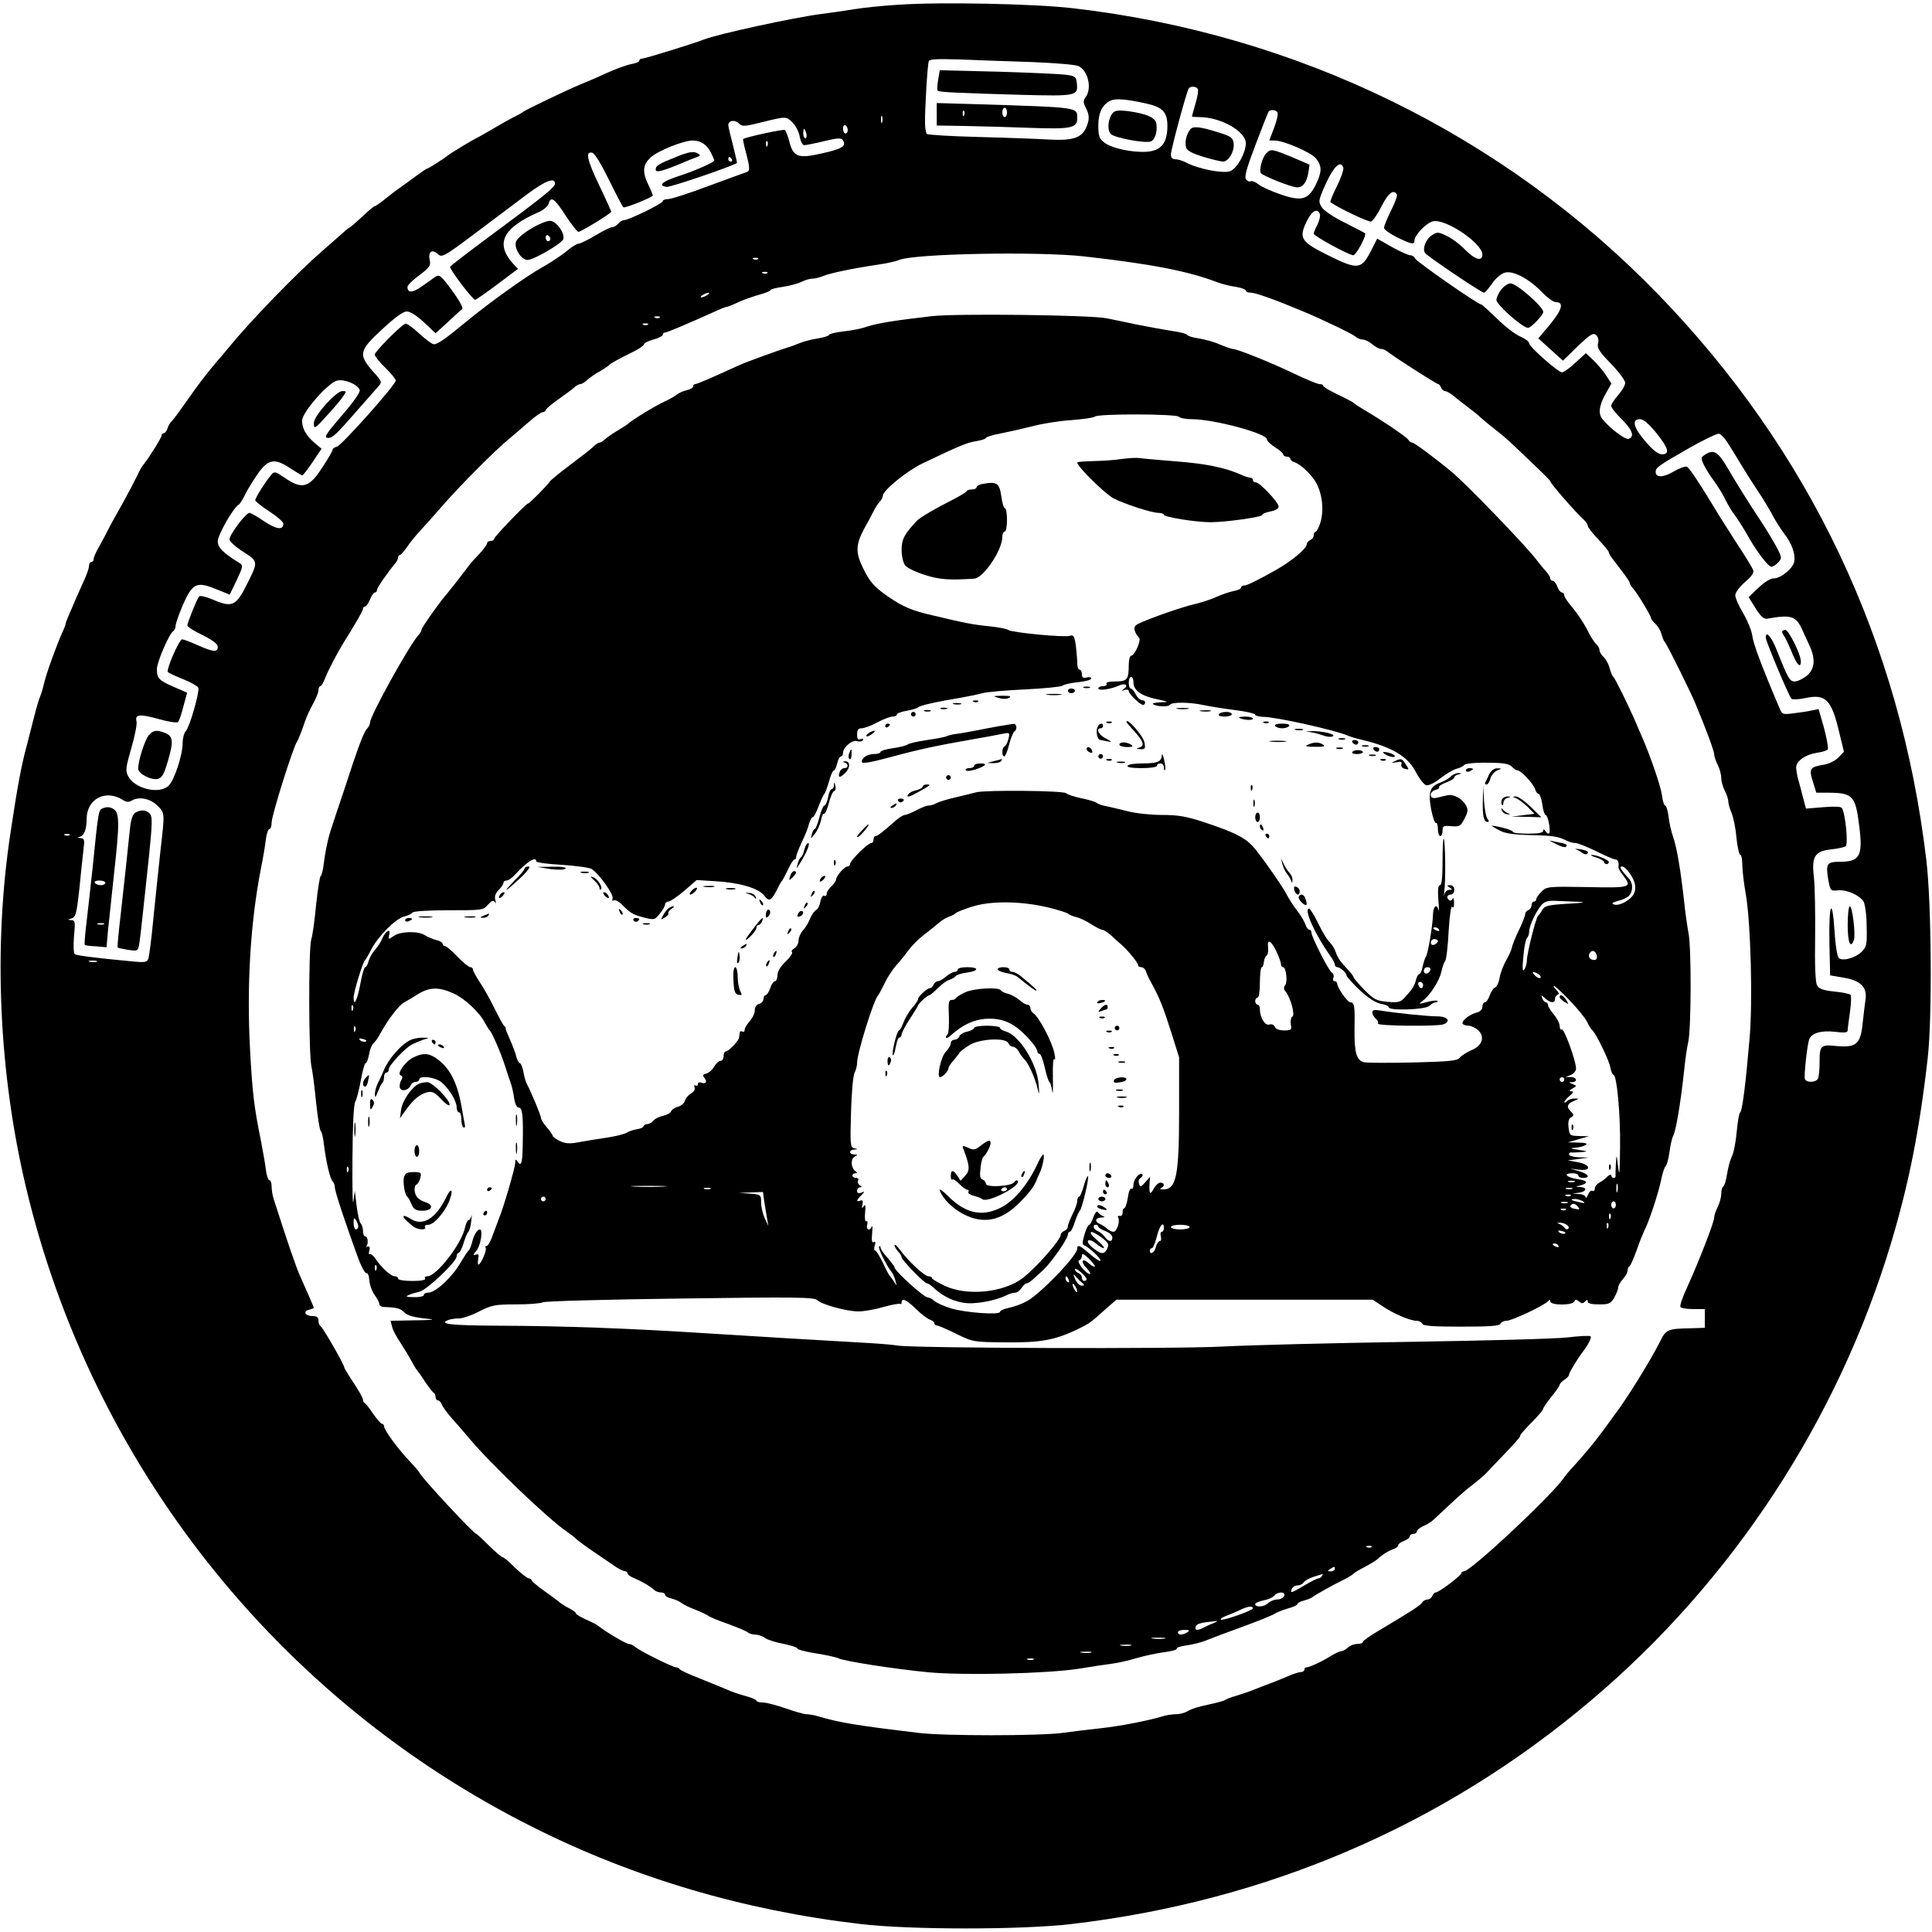 <?xml version="1.0" standalone="no"?>
<!DOCTYPE svg PUBLIC "-//W3C//DTD SVG 20010904//EN"
 "http://www.w3.org/TR/2001/REC-SVG-20010904/DTD/svg10.dtd">
<svg version="1.0" xmlns="http://www.w3.org/2000/svg"
 width="825pt" height="825pt" viewBox="0 0 825 825"
 preserveAspectRatio="xMidYMid meet">
<g transform="translate(0,825) scale(0.1,-0.1)"
fill="#000000" stroke="none">
<path d="M3840 8230 c-69 -4 -154 -13 -190 -19 -36 -6 -101 -15 -145 -21 -116
-15 -443 -86 -500 -109 -40 -16 -250 -81 -262 -81 -7 0 -13 -4 -13 -9 0 -5
-16 -12 -36 -15 -20 -4 -63 -20 -97 -35 -34 -16 -87 -39 -117 -51 -59 -24
-242 -112 -250 -120 -3 -3 -21 -13 -40 -22 -19 -10 -57 -31 -85 -48 -27 -16
-57 -33 -65 -37 -18 -8 -111 -64 -125 -75 -20 -16 -86 -58 -91 -58 -3 0 -25
-15 -48 -32 -24 -18 -54 -40 -66 -48 -13 -8 -40 -30 -62 -47 -22 -18 -43 -33
-47 -33 -4 0 -28 -20 -54 -45 -27 -25 -50 -45 -52 -45 -2 0 -19 -13 -37 -30
-18 -16 -58 -51 -88 -77 -105 -92 -301 -294 -390 -403 -19 -23 -44 -53 -55
-65 -40 -47 -79 -97 -128 -168 -28 -40 -56 -78 -63 -85 -7 -6 -16 -21 -19 -32
-3 -11 -11 -20 -16 -20 -5 0 -9 -5 -9 -10 0 -9 -55 -97 -79 -126 -6 -7 -17
-27 -25 -45 -9 -19 -36 -70 -60 -114 -25 -44 -55 -98 -66 -120 -11 -22 -29
-56 -40 -75 -11 -19 -20 -40 -20 -47 0 -7 -4 -13 -10 -13 -5 0 -10 -8 -10 -17
0 -9 -9 -35 -19 -57 -10 -23 -26 -57 -34 -76 -8 -19 -22 -51 -31 -72 -9 -20
-16 -39 -16 -43 0 -4 -7 -21 -15 -38 -23 -52 -66 -169 -76 -212 -5 -22 -13
-49 -18 -60 -5 -11 -16 -49 -25 -85 -9 -36 -24 -92 -32 -125 -22 -79 -40 -176
-69 -370 -74 -485 -51 -1023 66 -1515 281 -1185 1076 -2188 2166 -2733 430
-216 900 -355 1398 -413 210 -25 690 -25 900 0 836 98 1589 422 2218 954 604
510 1053 1195 1281 1950 77 256 123 487 158 797 19 170 16 657 -6 840 -110
933 -498 1751 -1148 2421 -661 680 -1539 1109 -2498 1219 -162 19 -566 27
-740 15z m568 -245 c96 -4 184 -11 197 -17 41 -19 59 -94 31 -133 -11 -15 -11
-22 0 -44 17 -32 17 -52 2 -86 -20 -44 -57 -56 -156 -51 -48 3 -184 8 -302 11
-118 3 -218 9 -222 13 -4 4 -8 25 -8 47 -1 52 10 246 16 263 3 10 34 11 136 8
73 -3 211 -8 306 -11z m707 -115 c3 -5 -1 -33 -10 -62 -8 -28 -15 -53 -15 -55
0 -2 14 -3 31 -3 92 0 199 -61 199 -112 -1 -42 -37 -107 -67 -119 -30 -11
-135 9 -188 37 -15 8 -36 14 -46 14 -13 0 -19 7 -19 21 0 20 66 265 76 281 7
11 32 10 39 -2z m-225 -61 c75 -16 95 -37 95 -97 0 -73 -27 -106 -89 -110 -63
-4 -149 15 -180 39 -22 17 -26 29 -26 73 0 56 18 91 54 107 22 9 63 6 146 -12z
m565 -39 c4 -6 -3 -35 -14 -65 l-21 -55 22 0 c40 0 157 -51 178 -77 26 -33 25
-58 -2 -113 -32 -63 -60 -71 -150 -40 -38 13 -81 32 -94 43 -13 10 -28 16 -33
13 -5 -3 -14 0 -20 8 -8 10 1 45 40 147 28 74 53 137 56 142 6 10 31 9 38 -3z
m-1688 -42 c-3 -7 -5 -2 -5 12 0 14 2 19 5 13 2 -7 2 -19 0 -25z m-382 -2 c13
-13 27 -40 30 -60 4 -20 12 -36 19 -36 6 0 44 7 84 17 63 15 75 15 82 3 15
-24 -5 -36 -90 -55 -101 -23 -122 -16 -139 49 -6 24 -15 47 -20 51 -8 4 -169
-31 -178 -39 -1 -1 4 -26 12 -56 18 -68 18 -80 3 -85 -7 -2 -80 -29 -162 -59
-82 -31 -159 -56 -172 -56 -13 0 -24 -4 -24 -9 0 -10 -145 -81 -165 -81 -7 0
-18 -7 -25 -15 -7 -8 -18 -15 -26 -15 -7 0 -39 -16 -71 -35 -32 -19 -64 -35
-71 -35 -7 0 -31 -14 -52 -32 -21 -18 -67 -48 -102 -68 -66 -36 -230 -153
-331 -237 -85 -70 -118 -93 -134 -93 -8 0 -36 21 -63 46 -27 25 -53 44 -59 42
-18 -6 -131 -120 -131 -132 0 -6 20 -32 45 -56 25 -24 45 -49 45 -55 0 -18
-231 -277 -251 -282 -11 -3 -19 -9 -19 -14 0 -5 -19 -38 -43 -74 -57 -89 -87
-97 -163 -44 -39 26 -43 27 -56 11 -26 -31 -68 -98 -68 -108 0 -5 27 -26 60
-48 33 -21 60 -45 60 -52 0 -29 -30 -25 -82 10 -29 20 -57 36 -63 36 -15 0
-85 -93 -85 -113 0 -8 22 -29 49 -47 75 -48 75 -45 28 -140 -49 -99 -65 -106
-149 -70 -28 12 -54 18 -58 13 -9 -10 -50 -113 -50 -124 0 -5 29 -24 65 -41
44 -22 65 -38 65 -50 0 -24 -19 -23 -86 7 -31 14 -61 25 -66 25 -13 0 -70
-132 -61 -140 4 -4 34 -18 67 -31 32 -13 60 -29 63 -36 6 -16 -36 -165 -53
-184 -8 -8 -14 -32 -14 -51 0 -52 -36 -162 -61 -184 -41 -37 -144 -12 -172 42
-12 23 -10 37 14 120 15 52 25 103 22 113 -8 31 13 33 93 11 42 -12 80 -18 84
-13 5 4 15 34 23 66 l16 59 -57 25 c-64 28 -72 36 -72 76 0 29 52 151 70 162
5 3 10 14 10 23 0 9 14 49 31 89 41 93 59 101 140 68 l60 -24 30 62 c26 56 28
63 13 72 -71 44 -94 66 -94 94 0 26 65 141 88 155 6 3 20 25 31 49 12 23 37
63 56 90 43 57 69 61 135 17 25 -16 48 -30 51 -30 3 0 23 26 44 57 l38 57 -30
25 c-36 31 -53 61 -53 95 0 35 111 162 150 171 31 7 87 -16 96 -40 4 -8 -26
-51 -70 -102 -77 -89 -86 -103 -63 -103 18 1 34 16 116 110 41 47 84 95 94
107 20 22 20 22 -22 69 -61 70 -58 87 41 178 54 50 89 76 105 76 15 0 43 -18
73 -46 l50 -47 53 48 c28 27 56 52 61 56 5 4 -15 40 -44 79 -47 64 -54 69 -71
58 -10 -7 -36 -26 -58 -41 -39 -28 -61 -29 -61 -2 0 7 23 30 51 50 44 33 49
41 44 65 -8 35 10 48 35 25 17 -16 26 -11 162 91 78 59 178 134 221 166 77 57
117 72 117 44 0 -16 -49 -55 -295 -237 -82 -61 -151 -114 -153 -118 -3 -10 96
-141 107 -141 4 0 47 30 95 66 l88 66 -20 21 c-79 87 -46 154 110 222 20 9 38
25 41 36 9 33 26 21 72 -51 25 -38 50 -70 55 -70 11 0 140 79 140 86 0 2 -22
52 -50 110 -54 113 -61 148 -32 142 11 -2 37 -44 72 -115 30 -61 58 -115 62
-118 5 -5 109 36 125 49 2 2 -6 21 -17 44 -28 57 -26 89 9 120 30 28 139 72
179 72 34 0 60 -17 77 -50 8 -16 15 -32 15 -35 0 -8 -83 -45 -158 -69 -66 -22
-83 -39 -45 -44 16 -2 277 87 300 102 1 1 -7 35 -17 76 -11 41 -20 80 -20 86
0 20 29 24 45 7 15 -14 23 -14 98 5 106 26 104 26 132 -2z m235 -32 c0 -8 -4
-14 -10 -14 -5 0 -10 9 -10 21 0 11 5 17 10 14 6 -3 10 -13 10 -21z m-177 -14
c3 -11 1 -20 -4 -20 -5 0 -9 9 -9 20 0 11 2 20 4 20 2 0 6 -9 9 -20z m-166
-52 c-3 -8 -6 -5 -6 6 -1 11 2 17 5 13 3 -3 4 -12 1 -19z m-152 -58 c3 -5 1
-10 -4 -10 -6 0 -11 5 -11 10 0 6 2 10 4 10 3 0 8 -4 11 -10z m2611 -35 c3 -8
-9 -44 -27 -80 -18 -36 -30 -66 -28 -68 28 -22 164 -87 174 -83 8 3 28 32 45
66 28 56 51 73 65 50 3 -5 -8 -36 -25 -69 -16 -33 -30 -66 -30 -74 0 -7 25
-25 55 -40 61 -30 75 -33 75 -15 0 24 51 77 80 83 53 12 210 -94 210 -142 0
-30 -30 -23 -72 19 -23 24 -60 52 -81 61 -35 17 -40 17 -62 3 -26 -17 -42 -57
-30 -76 8 -13 241 -170 252 -170 4 1 20 18 35 40 16 23 39 42 55 46 35 9 102
-26 157 -83 22 -23 49 -43 59 -43 36 0 29 -30 -22 -93 l-52 -62 52 -47 53 -48
63 61 c52 50 66 59 78 49 9 -8 13 -21 9 -36 -5 -19 5 -36 55 -87 34 -35 61
-72 61 -82 0 -9 -13 -33 -30 -52 -16 -18 -30 -39 -30 -46 0 -7 20 -33 45 -57
46 -46 56 -74 30 -84 -14 -5 -80 44 -112 84 -19 23 -15 57 12 106 l26 46 -20
31 c-11 18 -35 47 -54 66 l-35 33 -45 -41 c-24 -23 -50 -41 -57 -41 -16 0
-140 109 -140 124 0 7 -17 20 -38 29 -22 9 -67 44 -100 77 -34 33 -64 60 -67
60 -14 0 -277 183 -282 196 -3 7 -12 14 -21 14 -8 0 -43 16 -78 35 l-63 36
-26 -51 c-41 -81 -57 -83 -180 -22 -121 60 -130 74 -95 147 22 45 46 58 56 31
3 -8 -2 -28 -10 -45 -9 -16 -16 -34 -16 -39 0 -10 151 -92 169 -92 12 0 58 86
50 94 -2 2 -41 22 -86 45 -46 22 -90 52 -98 65 -15 23 -15 28 6 78 39 92 72
128 85 93z m-1106 -380 c285 -32 446 -63 570 -111 19 -7 54 -16 78 -19 23 -4
42 -11 42 -16 0 -5 10 -9 23 -9 19 0 108 -32 222 -80 78 -32 212 -97 223 -107
7 -7 21 -13 31 -13 10 0 28 -9 41 -20 13 -11 29 -20 37 -20 8 0 19 -5 26 -10
22 -19 211 -140 218 -140 4 0 9 -7 13 -15 3 -8 10 -15 17 -15 6 0 23 -10 38
-22 15 -13 43 -34 61 -48 19 -14 44 -34 55 -45 12 -11 39 -33 61 -50 21 -16
53 -43 70 -60 18 -16 61 -58 98 -93 36 -34 66 -64 66 -67 0 -9 111 -136 143
-164 9 -9 17 -20 17 -26 0 -6 20 -32 45 -58 25 -27 45 -51 45 -55 0 -5 7 -17
15 -27 8 -11 28 -37 45 -59 16 -21 30 -42 30 -47 0 -4 6 -14 13 -21 16 -17 77
-117 77 -127 0 -4 9 -16 19 -25 11 -10 22 -29 26 -44 4 -15 10 -29 13 -32 7
-4 112 -216 132 -265 42 -100 80 -202 80 -216 0 -9 7 -30 15 -45 8 -16 15 -41
15 -55 0 -15 7 -40 15 -55 8 -16 15 -36 15 -45 0 -9 6 -32 14 -50 8 -19 18
-67 21 -107 4 -39 12 -72 16 -72 5 0 9 -19 9 -42 0 -24 7 -83 16 -133 20 -123
29 -451 15 -610 -16 -189 -31 -309 -40 -315 -5 -3 -11 -41 -15 -84 -4 -44 -13
-91 -21 -105 -7 -15 -16 -48 -20 -74 -4 -26 -11 -50 -16 -53 -5 -3 -9 -17 -9
-32 0 -15 -7 -40 -15 -56 -8 -15 -15 -36 -15 -45 0 -20 -68 -194 -116 -299
-19 -41 -32 -78 -28 -83 3 -5 27 -9 55 -9 l49 0 0 -40 0 -40 -62 -2 c-98 -2
-104 -5 -130 -58 -36 -73 -147 -253 -196 -315 -4 -5 -24 -34 -45 -62 -39 -53
-79 -101 -128 -155 -15 -15 -35 -40 -45 -54 -59 -81 -394 -394 -423 -394 -6 0
-11 -4 -11 -8 0 -10 -96 -82 -109 -82 -5 0 -11 -7 -15 -15 -3 -8 -12 -15 -20
-15 -8 0 -19 -6 -23 -13 -8 -13 -45 -36 -180 -117 -40 -23 -73 -46 -73 -51 0
-5 -11 -9 -24 -9 -14 0 -31 -7 -40 -15 -8 -8 -21 -15 -28 -16 -7 0 -26 -9 -43
-19 -35 -23 -94 -50 -106 -50 -5 0 -9 -4 -9 -10 0 -5 -7 -10 -15 -10 -8 0 -34
-8 -58 -19 -23 -10 -58 -24 -77 -31 -19 -7 -48 -18 -65 -25 -16 -7 -50 -18
-75 -26 -25 -7 -47 -16 -50 -19 -3 -3 -34 -11 -70 -19 -36 -7 -75 -19 -87 -27
-12 -8 -35 -14 -51 -14 -16 0 -42 -4 -58 -9 -58 -18 -181 -42 -264 -51 -47 -5
-121 -14 -165 -20 -100 -13 -503 -13 -610 0 -268 32 -340 44 -431 71 -17 5
-39 9 -50 9 -10 0 -50 11 -89 25 -38 13 -82 25 -97 25 -16 0 -28 4 -28 8 0 4
-21 13 -47 20 -27 7 -61 19 -78 27 -16 7 -68 28 -115 47 -47 18 -86 36 -88 41
-2 4 -9 7 -14 7 -15 0 -160 72 -176 88 -7 6 -19 12 -27 12 -11 0 -99 52 -130
77 -5 5 -29 17 -52 27 -24 11 -43 22 -43 26 0 4 -12 13 -27 21 -16 8 -33 19
-40 24 -6 6 -36 28 -67 50 -31 22 -56 43 -56 47 0 4 -6 8 -12 8 -7 1 -33 21
-58 45 -25 25 -48 45 -53 45 -4 0 -31 22 -59 50 -28 28 -52 50 -54 50 -11 0
-236 243 -242 260 -2 5 -18 24 -35 42 -55 57 -117 141 -117 158 0 5 -4 10 -9
10 -4 0 -21 19 -37 42 -16 24 -32 45 -36 46 -5 2 -8 9 -8 16 0 6 -18 38 -40
71 -22 33 -40 63 -40 66 0 12 -93 174 -102 177 -4 2 -8 12 -8 23 0 13 -7 19
-24 19 -32 0 -44 20 -17 27 12 3 21 7 21 8 0 4 -30 73 -58 135 -17 37 -52 139
-112 326 -6 17 -10 42 -10 57 0 15 -4 27 -9 27 -6 0 -13 21 -16 48 -3 26 -13
79 -20 117 -30 148 -37 206 -47 390 -15 273 1 546 47 780 8 39 17 91 20 118 3
26 10 47 16 47 5 0 9 13 9 28 0 30 93 326 109 346 4 6 16 35 26 64 9 30 28 73
41 95 13 23 24 50 24 60 0 9 4 17 8 17 4 0 13 15 20 33 11 30 51 107 85 162 7
11 27 43 44 72 18 30 33 58 33 63 0 6 4 10 9 10 5 0 14 14 21 30 7 17 16 30
21 30 5 0 9 5 9 11 0 9 46 76 80 116 5 7 10 17 10 23 0 5 3 10 8 10 4 0 17 16
30 34 13 19 38 50 55 68 18 19 61 68 97 109 74 85 228 240 283 284 20 17 58
49 84 72 27 24 54 43 61 43 6 0 12 4 12 8 0 5 25 26 56 48 30 21 62 45 69 52
7 6 18 12 24 12 6 0 19 8 29 18 10 9 34 26 53 36 19 11 36 23 39 26 5 7 36 24
108 60 23 11 42 25 42 30 0 5 18 14 40 20 22 6 40 15 40 20 0 6 4 10 10 10 8
0 87 33 227 96 17 8 34 14 38 14 3 0 26 9 49 20 24 11 65 25 90 32 25 7 46 15
46 19 0 4 24 10 53 14 28 4 64 14 79 21 15 8 36 14 47 14 11 0 32 5 48 12 30
12 125 32 233 48 36 5 76 14 90 20 66 27 591 37 790 15z m-1393 -11 c-3 -3
-12 -4 -19 -1 -8 3 -5 6 6 6 11 1 17 -2 13 -5z m40 -60 c-3 -3 -12 -4 -19 -1
-8 3 -5 6 6 6 11 1 17 -2 13 -5z m-257 -94 c-8 -5 -19 -10 -25 -10 -5 0 -3 5
5 10 8 5 20 10 25 10 6 0 3 -5 -5 -10z m-203 -96 c-3 -3 -12 -4 -19 -1 -8 3
-5 6 6 6 11 1 17 -2 13 -5z m-50 -30 c-3 -3 -12 -4 -19 -1 -8 3 -5 6 6 6 11 1
17 -2 13 -5z m4306 -463 c52 -65 59 -91 24 -91 -16 0 -39 18 -70 54 -52 60
-61 96 -24 96 15 0 37 -19 70 -59z m302 -38 c11 -17 36 -57 55 -89 19 -32 53
-86 76 -120 23 -34 51 -81 63 -104 12 -23 35 -59 50 -79 32 -41 48 -85 43
-118 -4 -29 -57 -73 -88 -73 -14 0 -40 -16 -65 -40 l-42 -40 30 -48 c21 -34
35 -46 49 -44 101 18 122 12 148 -43 9 -19 24 -52 33 -72 27 -58 22 -101 -12
-129 -17 -13 -39 -24 -51 -24 -22 0 -29 13 -77 134 -21 55 -47 85 -47 54 0
-16 98 -249 110 -262 4 -4 31 -3 59 3 88 19 112 -6 146 -151 l19 -78 -23 -24
c-13 -14 -40 -27 -60 -31 -63 -10 -67 -17 -50 -72 l15 -48 55 0 c102 -1 113
-14 129 -148 15 -122 1 -147 -83 -147 -56 0 -61 -8 -50 -76 9 -48 10 -49 41
-46 37 4 92 -20 110 -48 6 -11 13 -58 13 -105 2 -79 0 -88 -22 -110 -26 -25
-77 -40 -96 -27 -7 5 -15 49 -19 115 -10 153 -25 119 -22 -49 l3 -139 58 -10
c73 -12 101 -41 93 -94 -3 -20 -8 -65 -12 -100 -9 -89 -27 -105 -109 -98 -72
7 -75 4 -75 -73 0 -27 -3 -55 -6 -64 -7 -19 -50 -21 -57 -3 -4 13 9 137 18
167 9 28 51 41 111 34 42 -5 54 -4 54 7 0 8 5 43 10 79 5 36 6 68 2 72 -4 4
-36 11 -70 14 -48 5 -65 12 -73 27 -7 12 -10 89 -8 206 1 102 -1 216 -5 253
-11 91 3 113 73 121 29 3 56 9 62 13 12 7 0 139 -16 164 -4 6 -35 7 -80 3
l-73 -6 -12 44 c-6 24 -15 60 -21 79 -5 19 -9 43 -9 52 0 28 38 55 86 63 24 3
46 10 49 15 3 5 -4 46 -16 91 l-23 81 -30 -6 c-17 -4 -52 -9 -78 -12 -43 -6
-48 -4 -57 17 -80 188 -114 280 -118 313 -3 23 -21 66 -39 97 -19 31 -34 66
-34 77 0 12 18 36 41 56 29 25 40 40 35 52 -3 9 -34 60 -69 113 -34 53 -67
105 -74 116 -80 133 -129 208 -140 212 -7 3 -33 -7 -57 -21 -44 -26 -76 -26
-76 -1 0 18 11 26 140 100 63 36 122 64 130 63 8 -2 23 -17 35 -35z m-6850
-1529 c13 -9 25 -10 35 -4 31 20 80 11 111 -19 34 -34 33 -27 14 -196 -8 -71
-21 -201 -30 -287 -8 -86 -18 -164 -22 -173 -5 -14 -16 -16 -72 -10 -152 14
-232 25 -241 30 -6 4 -7 34 -4 76 6 63 5 69 -12 70 -16 1 -16 2 -2 6 22 6 25
17 38 138 5 55 13 124 16 153 6 46 5 52 -12 53 -15 1 -16 2 -3 6 18 4 29 32
29 75 0 87 81 129 155 82z m-228 -150 c-3 -3 -12 -4 -19 -1 -8 3 -5 6 6 6 11
1 17 -2 13 -5z m116 -541 c-7 -2 -21 -2 -30 0 -10 3 -4 5 12 5 17 0 24 -2 18
-5z"/>
<path d="M4006 7909 c-4 -23 -5 -44 -2 -46 6 -7 87 -10 357 -18 237 -6 244 -5
237 52 -3 25 -8 29 -48 34 -25 3 -156 9 -291 13 l-246 6 -7 -41z"/>
<path d="M4000 7762 l0 -48 123 -2 c67 -1 192 -5 278 -8 170 -6 199 -1 199 40
0 49 13 47 -427 61 l-173 5 0 -48z m300 8 c0 -11 -4 -20 -10 -20 -5 0 -10 9
-10 20 0 11 5 20 10 20 6 0 10 -9 10 -20z m-183 -12 c-3 -8 -6 -5 -6 6 -1 11
2 17 5 13 3 -3 4 -12 1 -19z"/>
<path d="M5083 7698 c-17 -21 -25 -56 -18 -78 4 -14 26 -25 74 -40 38 -11 75
-20 84 -20 23 0 49 44 45 77 -3 24 -10 30 -57 45 -84 27 -116 31 -128 16z"/>
<path d="M4752 7768 c-21 -25 -25 -73 -9 -90 17 -17 147 -41 171 -32 18 7 29
41 24 75 -3 27 -43 44 -125 55 -37 4 -52 2 -61 -8z"/>
<path d="M5407 7595 c-17 -17 -31 -70 -23 -84 8 -12 131 -61 155 -61 25 0 41
21 48 63 l5 34 -75 32 c-87 36 -90 36 -110 16z"/>
<path d="M2890 7581 c-80 -32 -90 -38 -90 -56 0 -14 33 -5 125 34 11 5 31 13
45 18 24 9 24 10 5 20 -15 7 -36 4 -85 -16z"/>
<path d="M2265 7272 c-39 -24 -61 -45 -63 -59 -4 -30 26 -73 51 -73 26 0 144
69 152 88 9 24 -28 77 -55 79 -14 1 -51 -14 -85 -35z m85 -43 c0 -5 -4 -9 -10
-9 -5 0 -10 7 -10 16 0 8 5 12 10 9 6 -3 10 -10 10 -16z"/>
<path d="M1391 6523 c-34 -38 -51 -66 -51 -82 1 -24 5 -22 51 29 28 30 60 67
71 83 19 27 19 27 -1 27 -11 0 -41 -24 -70 -57z"/>
<path d="M636 5111 c-17 -18 -46 -109 -46 -143 0 -22 56 -51 84 -44 18 4 27
21 44 80 24 82 21 103 -15 117 -35 13 -48 11 -67 -10z"/>
<path d="M6411 7014 c-12 -15 -21 -35 -21 -45 0 -20 112 -119 135 -119 13 0
65 55 65 68 -1 23 -114 122 -140 122 -10 0 -28 -12 -39 -26z"/>
<path d="M3980 6900 c-151 -17 -237 -31 -275 -44 -22 -8 -68 -18 -102 -21 -35
-4 -63 -11 -63 -15 0 -4 -21 -11 -47 -15 -27 -4 -61 -13 -78 -20 -16 -7 -41
-16 -55 -20 -28 -8 -175 -61 -205 -75 -118 -54 -178 -80 -186 -80 -5 0 -9 -4
-9 -10 0 -5 -12 -13 -27 -16 -16 -4 -35 -12 -43 -19 -8 -7 -33 -21 -55 -31
-37 -17 -126 -71 -150 -91 -5 -5 -28 -20 -50 -33 -22 -13 -46 -30 -53 -37 -7
-7 -17 -13 -22 -13 -5 0 -17 -8 -27 -18 -10 -10 -54 -44 -98 -77 -44 -33 -83
-65 -87 -71 -10 -16 -87 -94 -93 -94 -8 0 -145 -142 -145 -151 0 -5 -7 -9 -15
-9 -8 0 -15 -4 -15 -10 0 -5 -15 -25 -32 -44 -18 -19 -38 -40 -43 -48 -41 -54
-81 -105 -92 -118 -32 -36 -113 -150 -113 -159 0 -5 -6 -16 -13 -23 -37 -39
-207 -345 -207 -374 0 -7 -6 -19 -13 -26 -14 -14 -40 -84 -98 -263 -22 -66
-45 -133 -50 -150 -16 -44 -29 -104 -36 -160 -3 -27 -9 -52 -13 -55 -5 -3 -13
-58 -20 -122 -6 -65 -15 -132 -21 -150 -12 -42 -11 -490 1 -543 5 -22 14 -92
20 -155 7 -63 15 -117 20 -120 4 -3 10 -27 13 -55 9 -75 26 -148 37 -159 6 -6
10 -18 10 -27 0 -17 44 -149 96 -292 15 -43 33 -76 39 -74 5 3 11 -11 12 -29
1 -19 11 -47 22 -63 12 -16 21 -34 21 -40 0 -6 8 -11 18 -12 56 -2 71 -6 86
-21 16 -17 44 -24 116 -31 19 -2 -12 -5 -69 -5 l-103 -2 6 -25 c3 -13 19 -44
35 -67 15 -24 37 -59 47 -78 10 -19 21 -37 24 -40 3 -3 19 -25 35 -50 17 -25
33 -46 38 -48 4 -2 7 -10 7 -18 0 -8 5 -14 10 -14 6 0 13 -8 17 -18 3 -9 22
-35 42 -58 20 -22 55 -62 78 -90 93 -110 336 -342 413 -394 12 -8 32 -23 43
-34 12 -10 46 -35 76 -55 29 -20 68 -46 85 -58 17 -12 37 -22 44 -22 6 -1 12
-5 12 -10 0 -5 12 -14 28 -20 35 -15 71 -36 85 -50 6 -6 19 -11 29 -11 10 0
18 -4 18 -10 0 -5 12 -13 28 -16 15 -4 34 -12 42 -19 8 -6 35 -20 60 -29 25
-10 50 -22 55 -26 6 -5 44 -21 85 -35 41 -15 79 -31 84 -36 6 -5 19 -9 31 -9
11 0 30 -6 41 -14 11 -8 48 -20 82 -26 34 -7 60 -16 57 -20 -2 -3 33 -13 78
-20 45 -7 89 -17 97 -21 20 -12 239 -46 385 -60 150 -14 503 -6 640 15 55 9
120 19 145 22 25 3 72 14 105 24 34 10 86 21 118 25 31 4 55 11 52 15 -3 4 17
11 43 14 26 4 63 13 82 21 19 8 91 35 160 60 68 25 129 50 135 55 5 4 29 14
53 21 23 6 42 15 42 19 0 5 12 11 27 15 16 4 33 11 39 16 11 9 80 48 139 77
17 9 32 19 35 22 3 4 24 17 46 28 23 12 48 27 56 34 20 19 50 38 71 44 9 4 17
10 17 15 0 5 11 14 25 19 14 5 25 14 25 20 0 5 7 10 15 10 8 0 15 5 15 10 0 6
12 16 27 23 15 6 35 19 44 27 9 8 42 40 75 70 32 30 74 67 94 81 19 15 43 35
53 45 10 11 47 49 82 86 36 37 65 70 65 73 0 8 17 27 63 74 20 21 37 41 37 46
0 4 16 27 35 51 19 23 35 46 35 51 0 4 9 14 20 21 11 7 20 16 20 22 0 8 35 66
57 95 26 34 42 65 34 69 -4 3 -48 1 -97 -5 -49 -6 -354 -14 -679 -19 -324 -5
-682 -14 -795 -20 -199 -11 -1317 -7 -1385 4 -16 3 -73 8 -125 11 -229 13
-462 27 -685 41 -340 22 -624 32 -892 33 -211 1 -264 7 -217 25 9 3 28 6 43 6
16 0 55 13 87 30 54 27 68 30 157 30 54 0 106 4 115 9 9 5 274 12 587 16 491
7 573 6 585 -7 20 -19 126 -48 176 -48 22 0 70 8 106 19 37 10 70 16 73 13 3
-3 5 0 5 6 0 22 21 12 62 -28 22 -22 49 -42 59 -45 11 -4 19 -11 19 -16 0 -5
5 -9 11 -9 5 0 43 -16 83 -36 72 -35 74 -35 212 -36 147 -2 209 10 304 55 53
26 57 29 119 85 l48 42 548 0 547 0 42 -28 c47 -32 118 -62 145 -62 11 0 21
-6 24 -12 3 -10 45 -13 167 -13 122 0 164 3 168 13 2 6 13 12 25 12 23 0 167
68 179 85 5 6 8 5 8 -2 0 -18 97 -18 103 0 3 9 7 9 19 0 11 -10 17 -10 26 -1
9 9 12 9 12 0 0 -8 17 -12 48 -12 42 0 50 3 65 29 9 16 17 35 17 43 0 8 9 24
20 36 11 12 20 28 20 36 0 8 4 17 9 20 4 3 18 34 30 68 12 35 27 71 32 82 18
32 60 158 72 216 6 30 15 58 20 61 4 3 12 30 16 60 4 30 11 61 16 69 11 18 32
144 45 265 5 50 13 110 19 135 13 57 14 404 1 467 -5 26 -14 89 -19 138 -14
126 -30 223 -46 270 -8 22 -17 61 -20 88 -3 26 -10 47 -14 47 -5 0 -11 19 -14
43 -5 39 -47 161 -83 245 -8 17 -21 49 -30 70 -31 71 -88 187 -95 192 -4 3
-11 19 -15 35 -4 17 -15 38 -25 48 -11 10 -19 24 -19 31 0 8 -6 18 -13 25 -8
6 -26 34 -40 63 -15 29 -43 71 -62 93 -19 22 -35 45 -35 52 0 7 -5 13 -10 13
-6 0 -15 11 -20 25 -5 14 -14 25 -20 25 -5 0 -10 5 -10 10 0 6 -8 18 -17 29
-10 10 -29 34 -43 52 -41 55 -297 321 -361 374 -71 59 -160 125 -168 125 -6 0
-14 6 -18 13 -8 12 -108 80 -188 127 -22 13 -42 26 -45 30 -3 3 -33 19 -67 35
-35 17 -63 33 -63 38 0 4 -7 7 -16 7 -8 0 -57 20 -107 44 -95 46 -244 106
-263 106 -6 0 -31 9 -55 19 -24 11 -65 22 -91 26 -27 4 -48 11 -48 15 0 4 -30
12 -67 17 -38 6 -102 18 -143 26 -41 9 -102 21 -135 28 -69 14 -644 21 -745 9z
m1055 -430 c3 -5 28 -10 54 -10 95 0 321 -61 321 -86 0 -7 16 -22 35 -34 19
-12 35 -26 35 -31 0 -5 7 -9 15 -9 8 0 15 -4 15 -9 0 -5 8 -12 18 -15 28 -9
77 -57 94 -91 25 -48 31 -112 18 -161 -7 -24 -17 -44 -21 -44 -5 0 -9 -7 -9
-15 0 -9 -7 -18 -15 -21 -8 -4 -15 -12 -15 -18 0 -19 -66 -73 -135 -112 -79
-44 -120 -64 -131 -64 -8 0 -14 -4 -14 -9 0 -5 -15 -12 -33 -15 -19 -4 -51
-15 -73 -25 -21 -10 -64 -24 -94 -31 -53 -12 -190 -60 -238 -83 -16 -8 -21
-16 -16 -31 4 -12 12 -24 17 -28 13 -8 -17 -78 -33 -78 -5 0 -10 -18 -10 -39
0 -63 -7 -71 -57 -71 -27 0 -42 -4 -38 -10 3 -5 -3 -10 -14 -10 -12 0 -21 -4
-21 -10 0 -11 54 -3 87 12 27 13 44 2 23 -13 -12 -9 -12 -10 3 -5 9 3 17 1 17
-5 0 -12 49 -59 61 -59 5 0 9 5 9 10 0 6 -6 10 -13 10 -8 0 -20 11 -27 25 -7
14 -17 25 -22 25 -4 0 -8 11 -8 25 0 14 5 25 10 25 6 0 10 -11 10 -23 0 -35
32 -58 97 -72 55 -12 56 -13 19 -14 -22 -1 -37 -4 -33 -7 11 -11 66 -14 72 -4
8 13 87 12 145 -1 25 -5 84 -15 133 -21 48 -6 87 -15 87 -20 0 -4 15 -8 33 -9
55 0 309 -57 362 -80 11 -5 38 -13 60 -18 129 -31 195 -70 230 -136 15 -29 35
-55 45 -58 10 -3 36 10 60 29 24 19 55 37 69 41 14 3 29 11 33 16 4 6 45 11
96 10 70 0 94 -4 107 -16 9 -10 21 -17 26 -17 14 0 66 -56 74 -79 3 -12 10
-21 15 -21 5 0 12 -20 16 -45 3 -25 10 -45 14 -45 10 0 23 -70 15 -78 -3 -4
-10 0 -15 8 -7 10 -10 11 -10 3 0 -9 -20 -13 -65 -13 -36 0 -65 3 -65 8 0 4
-20 12 -45 18 -25 6 -45 9 -45 8 0 -1 15 -11 33 -20 24 -13 58 -18 132 -20 97
-2 121 -6 157 -25 10 -5 26 -9 36 -9 10 0 49 -16 88 -35 38 -19 75 -35 82 -35
11 0 16 -13 13 -33 -1 -5 8 -20 19 -34 41 -53 36 -55 -152 -51 -168 3 -174 2
-195 -19 -13 -13 -23 -27 -23 -33 0 -5 -4 -10 -10 -10 -5 0 -10 -7 -10 -15 0
-9 -6 -18 -13 -21 -8 -3 -14 -10 -14 -17 0 -7 -12 -38 -27 -69 -15 -31 -29
-65 -30 -75 -2 -10 -13 -34 -24 -53 -11 -19 -24 -52 -28 -73 -3 -21 -12 -41
-20 -44 -7 -2 -17 -18 -23 -34 -5 -16 -15 -29 -20 -29 -6 0 -11 -9 -11 -19 0
-12 -9 -21 -25 -25 -31 -8 -66 -36 -59 -48 3 -4 14 -8 25 -8 11 0 29 -9 41
-19 30 -29 18 -67 -30 -86 -20 -9 -42 -23 -49 -32 -10 -13 -44 -16 -199 -20
-103 -2 -197 -2 -209 1 -33 8 -42 42 -41 141 2 98 0 115 -18 115 -12 0 -56 63
-56 80 0 5 -5 10 -11 10 -6 0 -9 7 -5 15 3 8 0 18 -7 22 -14 9 -87 153 -87
171 0 7 -4 12 -9 12 -5 0 -13 10 -17 23 -4 12 -19 38 -34 57 -15 19 -35 50
-45 69 -14 29 -89 137 -130 189 -41 52 -79 73 -223 121 -76 25 -111 31 -180
31 -48 0 -114 7 -147 16 -33 8 -73 18 -90 21 -16 3 -35 9 -41 14 -6 5 -35 14
-65 20 -30 6 -60 16 -67 22 -14 11 -339 14 -382 4 -14 -4 -54 -13 -90 -22 -36
-8 -73 -20 -82 -25 -10 -6 -25 -10 -33 -10 -8 0 -32 -9 -52 -20 -21 -11 -43
-20 -49 -20 -6 0 -23 -10 -37 -22 -59 -52 -79 -68 -88 -68 -5 0 -9 -7 -9 -15
0 -8 -4 -15 -10 -15 -14 0 -90 -75 -90 -89 0 -6 -5 -11 -11 -11 -13 0 -48 -40
-49 -56 0 -6 -9 -19 -20 -29 -11 -10 -20 -24 -20 -32 0 -8 -5 -11 -10 -8 -6 4
-13 -8 -17 -25 -3 -18 -12 -34 -19 -37 -6 -2 -18 -19 -25 -36 -7 -18 -21 -41
-31 -51 -10 -11 -18 -30 -18 -42 0 -13 -8 -27 -17 -33 -10 -5 -15 -13 -11 -17
4 -4 -8 -22 -27 -40 -22 -21 -35 -42 -35 -58 0 -14 -5 -26 -11 -26 -5 0 -15
-13 -20 -30 -6 -16 -15 -30 -20 -30 -5 0 -9 -7 -9 -16 0 -9 -8 -18 -19 -21
-11 -3 -18 -14 -18 -28 0 -13 -10 -33 -22 -46 -11 -13 -21 -29 -21 -36 0 -8
-4 -11 -10 -8 -5 3 -11 1 -11 -4 -1 -6 -2 -16 -3 -22 -1 -13 -45 -59 -57 -59
-5 0 -9 -9 -9 -20 0 -11 -6 -20 -13 -20 -8 0 -19 -11 -27 -24 -7 -13 -22 -27
-33 -30 -16 -4 -18 -8 -9 -19 14 -16 6 -28 -14 -20 -8 3 -14 0 -14 -7 0 -6 -4
-8 -10 -5 -5 3 -7 0 -4 -9 3 -8 -3 -19 -15 -25 -11 -6 -23 -20 -26 -31 -3 -11
-17 -23 -30 -26 -13 -3 -26 -12 -29 -19 -2 -7 -18 -16 -35 -20 -16 -3 -35 -13
-42 -21 -6 -8 -17 -14 -24 -14 -8 0 -15 -4 -17 -9 -1 -6 -14 -11 -28 -13 -14
-2 -35 -9 -46 -16 -12 -6 -52 -16 -90 -21 -38 -6 -90 -14 -116 -19 -36 -7 -55
-5 -78 6 -16 8 -30 18 -30 22 0 4 -11 20 -25 36 -14 16 -25 34 -25 40 0 11
-41 109 -60 145 -5 9 -12 33 -15 53 -4 20 -11 36 -15 36 -4 0 -11 12 -15 27
-3 15 -16 48 -27 73 -11 25 -20 47 -19 49 2 2 -1 7 -6 10 -4 3 -23 38 -42 76
-19 39 -47 89 -63 112 -15 23 -28 46 -28 52 0 6 -5 11 -12 11 -6 0 -31 20 -55
45 -23 25 -47 45 -53 45 -5 0 -10 4 -10 10 0 5 -12 13 -27 16 -16 4 -37 13
-48 20 -27 19 -105 18 -134 -3 -23 -16 -24 -16 -19 5 8 30 -15 18 -30 -16 -6
-16 -21 -38 -32 -49 -10 -12 -22 -33 -26 -47 -3 -14 -10 -26 -14 -26 -5 0 -14
-32 -21 -70 -12 -68 -29 -103 -29 -60 0 23 39 152 49 160 3 3 15 23 26 45 28
55 104 132 140 141 17 4 33 12 36 17 4 6 68 10 154 10 143 0 148 0 168 23 16
18 23 21 30 12 5 -8 6 -5 2 9 -4 15 1 29 14 42 12 12 21 26 21 31 0 6 6 10 13
10 8 0 25 12 39 28 49 53 88 77 88 54 0 -5 49 -12 110 -15 60 -4 117 -12 127
-18 31 -20 95 -110 89 -125 -3 -9 -1 -12 5 -9 5 4 21 -4 34 -17 38 -38 48 -44
95 -56 43 -11 46 -11 67 16 13 15 23 33 23 40 0 6 6 12 14 12 8 0 38 21 68 46
l53 46 80 -5 c104 -6 185 -30 209 -62 20 -27 30 -22 56 30 8 17 17 32 20 35 3
3 14 24 25 47 11 24 23 43 28 43 4 0 7 5 7 12 0 6 11 34 24 62 14 29 28 64 31
79 4 15 11 27 15 27 5 0 16 21 26 48 10 26 21 49 24 52 4 3 12 26 20 53 7 26
16 47 21 47 4 0 10 14 14 30 4 17 11 30 16 30 5 0 9 7 9 15 0 24 39 57 60 50
10 -3 21 -1 25 4 3 7 0 8 -9 5 -12 -5 -16 0 -16 20 0 19 5 26 19 26 11 0 41
11 67 25 26 14 55 25 65 25 11 0 19 4 19 9 0 5 19 12 43 16 23 4 44 11 47 14
5 8 82 25 185 42 33 6 74 14 90 19 17 5 98 12 180 16 83 4 155 11 162 16 6 5
37 12 67 15 31 3 56 10 56 16 0 5 -9 7 -20 4 -15 -4 -20 0 -20 14 0 10 -4 19
-10 19 -5 0 -10 13 -10 29 0 15 -3 49 -6 75 -6 40 -10 46 -25 41 -24 -8 -250
14 -264 25 -6 5 -39 11 -75 15 -71 7 -109 14 -242 46 -96 22 -131 37 -198 83
-58 41 -76 61 -105 121 -32 65 -31 99 4 165 17 30 36 66 43 80 7 14 18 31 25
38 7 7 13 19 13 25 0 23 104 107 169 138 159 76 190 89 229 95 23 4 42 10 42
14 0 4 26 12 58 18 31 6 93 20 137 31 44 12 121 24 170 27 50 4 94 10 100 15
13 13 352 12 360 -1z m1915 -1937 c30 -36 40 -71 28 -97 -12 -29 -64 -57 -87
-48 -11 4 -5 9 18 15 19 4 40 14 47 22 17 17 18 52 2 70 -39 44 -46 55 -30 55
4 0 14 -8 22 -17z m-205 -134 c30 -2 11 -5 -49 -8 -85 -5 -100 -9 -110 -26 -6
-11 -14 -22 -18 -25 -9 -7 -48 -162 -48 -192 0 -12 -5 -30 -11 -38 -8 -11 -9
4 -4 55 3 39 10 74 16 80 5 5 9 18 9 28 0 24 29 85 52 112 14 16 28 20 65 18
27 -1 71 -3 98 -4z m-2265 -25 c41 -10 77 -22 80 -25 3 -4 19 -11 35 -15 17
-4 46 -18 65 -31 19 -12 40 -23 46 -23 6 0 22 -10 36 -22 14 -13 36 -33 49
-44 29 -26 69 -76 69 -86 0 -5 6 -8 14 -8 7 0 16 -8 19 -17 3 -10 14 -34 25
-53 34 -62 50 -103 84 -210 l33 -105 0 -230 c0 -279 -12 -336 -70 -334 -11 0
-14 3 -7 6 17 7 15 23 -3 23 -8 0 -21 -12 -29 -27 -15 -28 -20 -22 -17 27 l2
25 -21 -24 c-18 -20 -21 -21 -26 -6 -4 10 -1 21 7 25 7 5 10 12 7 16 -11 10
-38 -22 -38 -46 0 -12 -4 -19 -9 -16 -5 3 -12 -14 -15 -39 -4 -25 -11 -45 -16
-45 -4 0 -7 -8 -6 -17 0 -10 -5 -17 -12 -15 -8 1 -11 -2 -7 -7 9 -16 -6 -61
-20 -61 -8 0 -20 6 -27 13 -7 7 -21 16 -30 20 -25 9 -22 27 5 28 15 0 17 2 7
6 -8 3 -18 11 -22 17 -4 6 -12 -2 -19 -21 -6 -18 -14 -33 -18 -33 -4 0 -14
-19 -20 -42 -10 -33 -10 -43 -1 -46 20 -7 76 -60 69 -66 -3 -3 -23 10 -45 29
-42 37 -54 42 -54 23 0 -30 -157 -193 -216 -225 -22 -12 -57 -24 -77 -28 -20
-4 -37 -12 -37 -17 0 -14 -146 -4 -209 15 -29 9 -61 23 -70 31 -10 9 -23 16
-30 16 -16 0 -141 113 -141 128 0 4 -14 22 -30 41 -17 18 -30 38 -30 44 0 6
-3 8 -6 4 -6 -6 29 -77 52 -107 6 -8 15 -26 18 -40 6 -23 6 -23 -5 -5 -7 11
-15 22 -18 25 -4 3 -18 29 -31 58 -14 28 -28 52 -33 52 -5 0 -5 10 -2 21 5 14
3 19 -4 15 -7 -5 -10 7 -7 36 2 24 2 37 -1 31 -8 -21 -26 -15 -20 7 3 11 1 18
-4 15 -5 -4 -7 13 -5 36 3 31 2 39 -6 28 -7 -11 -9 -9 -5 8 3 15 1 20 -9 16
-19 -7 -18 2 4 23 16 17 16 18 0 11 -12 -4 -18 -2 -18 8 0 8 6 15 13 15 9 0 8
3 -2 9 -7 5 -10 14 -7 20 4 6 0 11 -8 11 -9 0 -16 5 -16 10 0 6 6 10 13 10 8
0 9 3 1 8 -20 13 -23 51 -6 62 16 9 16 9 0 10 -10 0 -18 5 -18 10 0 6 8 11 18
11 16 1 16 2 -1 6 -16 4 -17 17 -13 153 2 82 9 157 15 169 6 11 11 30 11 43 0
41 71 270 90 288 3 3 15 26 28 52 12 26 35 60 50 77 15 16 38 45 51 63 14 19
43 48 66 66 23 17 52 41 65 52 12 11 32 22 44 26 11 4 23 10 26 14 3 4 34 17
70 28 79 26 212 25 330 -4z m970 -186 c11 -23 20 -48 20 -55 0 -7 4 -13 9 -13
13 0 20 -63 9 -77 -7 -9 -7 -17 1 -26 22 -27 42 -100 30 -108 -7 -4 -9 -19 -7
-33 5 -24 2 -26 -29 -26 -21 0 -36 6 -39 15 -4 9 -13 13 -24 10 -18 -6 -40 30
-40 65 0 11 -4 20 -10 20 -5 0 -10 7 -10 15 0 8 5 15 10 15 6 0 10 28 10 65 0
36 4 65 8 65 4 0 8 10 9 22 1 11 6 24 11 27 6 3 8 18 7 34 -5 40 12 33 35 -15z
m1367 -13 c7 -20 -2 -29 -21 -22 -9 4 -13 13 -10 22 8 19 23 19 31 0z m-247
-85 c8 -5 11 -12 8 -16 -4 -3 -14 1 -23 10 -18 17 -9 21 15 6z m132 -111 c32
-33 66 -75 75 -92 8 -18 19 -34 23 -37 14 -11 70 -125 76 -156 3 -19 10 -34
14 -34 14 0 30 -168 28 -310 -1 -107 -3 -129 -8 -85 -7 59 -7 59 -10 15 -1
-25 -2 -48 -1 -52 0 -5 -3 -8 -9 -8 -5 0 -10 5 -10 11 0 6 -7 3 -16 -5 -8 -9
-24 -21 -35 -26 -10 -6 -19 -18 -19 -26 0 -8 -5 -12 -10 -9 -6 3 -14 -4 -19
-17 -6 -13 -10 -17 -10 -10 -1 6 -13 13 -28 13 l-28 2 28 4 c33 5 36 23 5 24
-21 1 -21 2 -3 6 40 10 36 22 -9 28 -49 8 -63 25 -21 25 14 0 25 -4 25 -10 0
-5 9 -10 20 -10 33 0 23 17 -17 29 l-38 11 38 -5 c55 -6 50 22 -5 32 l-43 8
45 6 45 6 -42 1 c-24 1 -43 7 -43 12 0 6 3 9 8 9 4 -1 23 0 42 1 34 3 34 3
-10 10 -35 5 -38 7 -15 9 17 1 37 6 45 11 11 7 3 10 -30 11 l-45 1 45 13 45
13 -41 1 c-40 1 -42 2 -46 37 -3 24 1 38 11 43 13 8 12 11 -2 26 -20 19 -14
33 17 45 20 9 20 9 1 9 -12 1 -26 -4 -33 -11 -7 -7 -12 -8 -12 -4 0 4 10 16
23 27 16 13 18 19 7 19 -11 0 -10 4 5 12 19 11 19 11 0 19 -17 7 -18 8 -2 8
25 1 21 21 -5 22 l-23 0 23 9 c12 5 22 17 22 27 0 32 -51 173 -61 167 -5 -3
-9 4 -9 15 0 11 -11 33 -25 49 -14 17 -25 35 -25 41 0 6 -4 11 -9 11 -5 0 -12
8 -15 17 -6 16 -6 16 12 0 23 -21 42 -22 42 -3 0 8 5 16 11 18 8 3 6 10 -5 21
-10 9 -14 17 -10 17 4 0 33 -27 66 -61z m-4768 30 c49 -21 114 -82 137 -127 8
-15 17 -29 20 -32 10 -9 47 -94 65 -150 9 -30 21 -64 25 -75 4 -11 11 -39 14
-62 4 -27 12 -43 21 -43 15 0 19 -37 16 -164 -1 -73 -7 -90 -22 -66 -8 12 -10
11 -10 -6 0 -20 -51 -195 -70 -239 -4 -11 -15 -41 -25 -67 -9 -27 -21 -48 -26
-48 -6 0 -8 -4 -5 -9 6 -9 -21 -71 -31 -71 -3 0 -3 11 -1 24 4 19 1 23 -11 18
-13 -4 -12 -1 3 17 18 20 30 91 15 91 -11 0 -26 -24 -33 -55 -4 -16 -11 -32
-15 -35 -4 -3 -19 -26 -34 -51 -36 -63 -107 -129 -139 -129 -10 0 -18 -4 -18
-10 0 -5 -19 -10 -42 -9 -33 0 -38 2 -23 9 11 5 32 11 46 14 30 6 159 128 159
151 0 8 4 15 8 15 5 0 15 19 22 43 7 23 16 44 20 47 4 3 10 23 12 45 3 22 3
32 1 23 -2 -10 -8 -18 -12 -18 -5 0 -11 -14 -15 -31 -13 -68 -122 -209 -161
-209 -9 0 -13 -4 -10 -10 4 -6 -17 -10 -54 -10 -34 0 -61 4 -61 10 0 6 -7 10
-15 10 -16 0 -58 39 -84 78 -8 12 -18 19 -22 16 -4 -2 -5 5 -2 16 4 14 1 19
-8 17 -8 -2 -11 -2 -6 0 11 7 9 43 -3 43 -5 0 -10 10 -10 23 0 13 -4 27 -10
33 -5 5 -13 39 -17 74 l-8 65 -6 -45 c-3 -25 -5 56 -4 180 1 143 5 232 12 245
6 11 17 53 24 93 7 39 16 72 20 72 5 0 11 17 15 38 3 20 12 42 19 47 7 6 21
26 31 45 31 57 78 118 99 129 11 6 38 22 60 36 49 30 89 31 149 4z m-427 -71
c-3 -8 -6 -5 -6 6 -1 11 2 17 5 13 3 -3 4 -12 1 -19z m10 -90 c-3 -8 -6 -5 -6
6 -1 11 2 17 5 13 3 -3 4 -12 1 -19z m44 -46 c-7 -2 -18 1 -23 6 -8 8 -4 9 13
5 13 -4 18 -8 10 -11z m5119 -162 c0 -5 -4 -10 -10 -10 -5 0 -10 5 -10 10 0 6
5 10 10 10 6 0 10 -4 10 -10z m-5193 -392 c-3 -8 -6 -5 -6 6 -1 11 2 17 5 13
3 -3 4 -12 1 -19z m5236 -45 c-7 -2 -19 -2 -25 0 -7 3 -2 5 12 5 14 0 19 -2
13 -5z m184 -40 c-3 -10 -5 -4 -5 12 0 17 2 24 5 18 2 -7 2 -21 0 -30z m-4074
20 c-35 -2 -91 -2 -125 0 -35 2 -7 3 62 3 69 0 97 -1 63 -3z m200 -10 c-7 -2
-19 -2 -25 0 -7 3 -2 5 12 5 14 0 19 -2 13 -5z m3680 0 c-7 -2 -19 -2 -25 0
-7 3 -2 5 12 5 14 0 19 -2 13 -5z m-3450 -50 c3 -21 9 -54 12 -73 l6 -35 -16
34 c-8 18 -15 48 -15 67 0 32 -1 33 -47 37 l-48 3 51 2 52 2 5 -37z m3444 21
c-3 -3 -12 -4 -19 -1 -8 3 -5 6 6 6 11 1 17 -2 13 -5z m-4377 -14 c0 -5 -4
-10 -10 -10 -5 0 -10 5 -10 10 0 6 5 10 10 10 6 0 10 -4 10 -10z m4430 -10
c11 -8 7 -9 -15 -4 -37 8 -45 14 -19 14 10 0 26 -5 34 -10z m-67 -7 c-7 -2
-19 -2 -25 0 -7 3 -2 5 12 5 14 0 19 -2 13 -5z m207 -8 c0 -8 -4 -15 -10 -15
-5 0 -10 7 -10 15 0 8 5 15 10 15 6 0 10 -7 10 -15z m-161 -9 c9 -11 6 -12
-14 -8 -14 2 -22 8 -19 13 8 13 20 11 33 -5z m-52 -12 c-3 -3 -12 -4 -19 -1
-8 3 -5 6 6 6 11 1 17 -2 13 -5z m190 -36 c-3 -8 -6 -5 -6 6 -1 11 2 17 5 13
3 -3 4 -12 1 -19z m-5347 -35 c0 -7 -4 -13 -10 -13 -5 0 -10 12 -10 28 0 21 2
24 10 12 5 -8 10 -21 10 -27z m5160 7 c8 -5 11 -12 7 -17 -5 -4 -11 -3 -15 3
-4 6 -14 14 -22 17 -13 5 -13 5 0 6 8 0 22 -3 30 -9z m177 -12 c-3 -8 -6 -5
-6 6 -1 11 2 17 5 13 3 -3 4 -12 1 -19z m-2177 4 c0 -4 14 -13 30 -19 17 -6
30 -18 30 -27 0 -21 -16 -20 -32 2 -7 10 -21 21 -30 25 -19 7 -25 27 -8 27 6
0 10 -4 10 -8z m280 -7 c0 -8 -4 -15 -9 -15 -5 0 -7 -9 -4 -20 3 -11 1 -20 -5
-20 -5 0 -13 -11 -16 -25 -6 -24 -26 -36 -26 -15 0 6 4 10 9 10 5 0 14 23 21
50 11 47 30 69 30 35z m110 5 c0 -5 -18 -10 -40 -10 -22 0 -40 5 -40 10 0 6
18 10 40 10 22 0 40 -4 40 -10z m1601 -28 c-7 -2 -18 1 -23 6 -8 8 -4 9 13 5
13 -4 18 -8 10 -11z m-1976 -17 c29 -23 32 -28 22 -49 -13 -26 -30 -22 -70 14
-26 25 -5 34 23 10 13 -11 28 -20 33 -20 6 0 -7 16 -29 35 -45 39 -29 47 21
10z m1950 -35 c3 -6 -1 -7 -9 -4 -18 7 -21 14 -7 14 6 0 13 -4 16 -10z m-1980
-88 c-3 -3 -14 3 -25 13 -29 26 -38 9 -10 -20 13 -14 19 -25 14 -25 -17 0 -59
53 -46 58 7 2 12 11 12 20 0 12 8 8 30 -13 16 -16 28 -31 25 -33z m-3068 -14
c-3 -8 -6 -5 -6 6 -1 11 2 17 5 13 3 -3 4 -12 1 -19z m3033 -40 c0 -4 -4 -8
-10 -8 -5 0 -10 6 -10 14 0 8 -7 16 -15 20 -8 3 -15 10 -15 16 0 5 11 0 25
-12 14 -12 25 -25 25 -30z m-20 -15 c12 -11 12 -13 -1 -13 -9 0 -21 12 -28 28
-9 22 -9 24 2 12 7 -8 19 -21 27 -27z m-56 11 c3 -8 2 -12 -4 -9 -6 3 -10 10
-10 16 0 14 7 11 14 -7z m36 -49 c0 -5 -5 -3 -10 5 -5 8 -10 20 -10 25 0 6 5
3 10 -5 5 -8 10 -19 10 -25z m1257 -1091 c-3 -3 -12 -4 -19 -1 -8 3 -5 6 6 6
11 1 17 -2 13 -5z m-157 -94 c0 -5 -8 -10 -17 -10 -15 0 -16 2 -3 10 19 12 20
12 20 0z m-55 -30 c-3 -5 -10 -10 -15 -10 -5 0 -32 -13 -60 -30 -58 -34 -61
-35 -54 -15 4 8 14 15 25 15 10 0 22 6 26 13 4 7 24 18 43 24 19 6 36 11 38
12 2 1 0 -3 -3 -9z m-161 -85 c-4 -8 -17 -15 -29 -15 -13 0 -30 -7 -39 -15
-16 -17 -56 -20 -56 -5 0 5 16 12 35 16 19 3 39 12 46 20 16 19 50 18 43 -1z
m-134 -53 c0 -9 -130 -55 -137 -48 -3 3 7 10 23 16 16 6 43 17 59 25 33 16 55
19 55 7z m-170 -64 c-14 -5 -33 -14 -42 -19 -26 -13 -38 -11 -32 5 5 13 20 17
89 24 6 0 -1 -4 -15 -10z m-110 -38 c-20 -13 -40 -13 -40 0 0 6 12 10 28 10
21 0 24 -2 12 -10z m-97 -27 c-13 -2 -35 -2 -50 0 -16 2 -5 4 22 4 28 0 40 -2
28 -4z m-145 -30 c-10 -2 -28 -2 -40 0 -13 2 -5 4 17 4 22 1 32 -1 23 -4z
m-170 -30 c-10 -2 -28 -2 -40 0 -13 2 -5 4 17 4 22 1 32 -1 23 -4z m-245 -30
c-7 -2 -19 -2 -25 0 -7 3 -2 5 12 5 14 0 19 -2 13 -5z"/>
<path d="M4790 6290 c-30 -5 -85 -8 -122 -9 -38 -1 -68 -3 -68 -6 0 -17 117
-133 155 -153 43 -23 163 -62 191 -62 13 0 24 -4 24 -8 0 -10 137 -32 199 -32
64 0 221 22 221 31 0 5 16 11 35 15 21 4 35 12 35 21 0 18 -81 103 -97 103 -7
0 -13 5 -13 10 0 6 -5 10 -11 10 -6 0 -25 6 -42 14 -69 30 -148 46 -277 56
-74 6 -144 12 -155 14 -11 2 -45 0 -75 -4z"/>
<path d="M4193 6183 c-13 -2 -23 -9 -23 -14 0 -5 -9 -9 -19 -9 -11 0 -21 -3
-23 -7 -1 -5 -28 -20 -58 -36 -76 -38 -140 -76 -154 -90 -54 -57 -66 -80 -66
-125 0 -26 7 -56 15 -66 8 -11 46 -29 84 -41 63 -20 103 -23 211 -16 40 3 120
122 120 178 0 13 5 23 10 23 6 0 10 23 10 50 0 28 -4 50 -9 50 -5 0 -11 22
-15 49 -8 59 -19 66 -83 54z"/>
<path d="M4628 5313 c6 -2 18 -2 25 0 6 3 1 5 -13 5 -14 0 -19 -2 -12 -5z"/>
<path d="M4560 5300 c0 -5 7 -10 15 -10 8 0 15 5 15 10 0 6 -7 10 -15 10 -8 0
-15 -4 -15 -10z"/>
<path d="M4473 5283 c15 -2 39 -2 55 0 15 2 2 4 -28 4 -30 0 -43 -2 -27 -4z"/>
<path d="M4264 5270 c17 -6 36 -5 45 0 11 7 3 9 -29 9 -42 -1 -43 -1 -16 -9z"/>
<path d="M4158 5253 c7 -3 16 -2 19 1 4 3 -2 6 -13 5 -11 0 -14 -3 -6 -6z"/>
<path d="M4073 5243 c9 -2 23 -2 30 0 6 3 -1 5 -18 5 -16 0 -22 -2 -12 -5z"/>
<path d="M4018 5223 c6 -2 18 -2 25 0 6 3 1 5 -13 5 -14 0 -19 -2 -12 -5z"/>
<path d="M5028 5223 c12 -2 32 -2 45 0 12 2 2 4 -23 4 -25 0 -35 -2 -22 -4z"/>
<path d="M3948 5213 c6 -2 18 -2 25 0 6 3 1 5 -13 5 -14 0 -19 -2 -12 -5z"/>
<path d="M5128 5213 c12 -2 30 -2 40 0 9 3 -1 5 -23 4 -22 0 -30 -2 -17 -4z"/>
<path d="M3890 5200 c0 -5 5 -10 10 -10 6 0 10 5 10 10 0 6 -4 10 -10 10 -5 0
-10 -4 -10 -10z"/>
<path d="M5205 5200 c-4 -6 7 -10 24 -10 17 0 31 5 31 10 0 6 -11 10 -24 10
-14 0 -28 -4 -31 -10z"/>
<path d="M5291 5186 c10 -10 59 -14 59 -5 0 5 -14 9 -32 9 -17 0 -29 -2 -27
-4z"/>
<path d="M4728 5163 c7 -3 16 -2 19 1 4 3 -2 6 -13 5 -11 0 -14 -3 -6 -6z"/>
<path d="M4810 5167 c0 -2 16 -20 35 -41 39 -43 44 -62 18 -69 -13 -3 -11 -5
6 -6 21 -1 23 2 18 29 -6 29 -77 109 -77 87z"/>
<path d="M5398 5163 c7 -3 16 -2 19 1 4 3 -2 6 -13 5 -11 0 -14 -3 -6 -6z"/>
<path d="M3780 5149 c0 -5 5 -7 10 -4 6 3 10 8 10 11 0 2 -4 4 -10 4 -5 0 -10
-5 -10 -11z"/>
<path d="M4265 5149 c-27 -5 -72 -13 -100 -19 -27 -5 -64 -12 -82 -14 -17 -2
-36 -7 -41 -10 -5 -3 -42 -10 -83 -16 -40 -6 -77 -14 -83 -19 -6 -5 -35 -12
-63 -16 -29 -4 -53 -11 -53 -16 0 -5 -13 -9 -28 -9 -27 0 -52 -15 -52 -33 0
-9 33 -4 115 18 129 35 198 50 375 81 41 7 90 16 109 20 33 7 34 6 27 -22 -4
-16 -12 -30 -17 -32 -11 -4 -12 -42 -1 -42 5 0 14 22 21 50 7 27 17 52 22 56
14 8 11 34 -3 33 -7 -1 -35 -5 -63 -10z"/>
<path d="M4685 5141 c-6 -19 2 -51 14 -51 3 0 17 -3 31 -6 20 -4 19 -2 -7 12
-31 15 -45 44 -23 44 6 0 10 5 10 10 0 17 -18 11 -25 -9z"/>
<path d="M5445 5150 c3 -5 17 -10 30 -10 13 0 27 5 30 10 4 6 -8 10 -30 10
-22 0 -34 -4 -30 -10z"/>
<path d="M5533 5133 c9 -2 23 -2 30 0 6 3 -1 5 -18 5 -16 0 -22 -2 -12 -5z"/>
<path d="M3710 5120 c-8 -5 -12 -11 -10 -14 3 -2 14 2 24 10 22 15 10 19 -14
4z"/>
<path d="M5600 5123 c14 -2 37 -9 52 -14 15 -6 33 -7 40 -3 14 9 -47 23 -92
22 l-25 -1 25 -4z"/>
<path d="M5718 5093 c6 -2 18 -2 25 0 6 3 1 5 -13 5 -14 0 -19 -2 -12 -5z"/>
<path d="M5428 5083 c18 -2 45 -2 60 0 15 2 0 4 -33 4 -33 0 -45 -2 -27 -4z"/>
<path d="M5775 5080 c3 -5 10 -10 16 -10 5 0 9 5 9 10 0 6 -7 10 -16 10 -8 0
-12 -4 -9 -10z"/>
<path d="M4780 5070 c0 -5 15 -10 33 -10 24 0 28 3 17 10 -20 13 -50 13 -50 0z"/>
<path d="M5585 5070 c-15 -6 -7 -9 30 -9 36 -1 46 2 35 9 -18 12 -38 12 -65 0z"/>
<path d="M5818 5063 c6 -2 18 -2 25 0 6 3 1 5 -13 5 -14 0 -19 -2 -12 -5z"/>
<path d="M4640 5051 c0 -5 7 -11 14 -14 10 -4 13 -1 9 9 -6 15 -23 19 -23 5z"/>
<path d="M5708 5053 c6 -2 18 -2 25 0 6 3 1 5 -13 5 -14 0 -19 -2 -12 -5z"/>
<path d="M5865 5050 c3 -5 10 -10 16 -10 5 0 9 5 9 10 0 6 -7 10 -16 10 -8 0
-12 -4 -9 -10z"/>
<path d="M3626 5033 c-4 -9 -3 -20 1 -24 4 -4 9 3 9 17 2 28 -1 31 -10 7z"/>
<path d="M5775 5039 c-4 -5 5 -9 19 -9 14 0 26 4 26 8 0 11 -39 12 -45 1z"/>
<path d="M4961 5024 c-1 -27 -19 -34 -86 -34 -30 0 -57 -4 -60 -10 -4 -6 18
-10 59 -10 37 0 66 4 66 10 0 6 7 10 15 10 8 0 15 -7 15 -17 0 -9 2 -14 5 -11
3 3 1 23 -4 44 -5 21 -9 29 -10 18z"/>
<path d="M5920 5026 c14 -7 29 -10 34 -8 11 6 -20 20 -44 21 -8 0 -4 -5 10
-13z"/>
<path d="M4690 5020 c0 -5 5 -10 10 -10 6 0 10 5 10 10 0 6 -4 10 -10 10 -5 0
-10 -4 -10 -10z"/>
<path d="M5848 5023 c6 -2 18 -2 25 0 6 3 1 5 -13 5 -14 0 -19 -2 -12 -5z"/>
<path d="M4245 5000 l-30 -8 27 -1 c15 0 30 4 33 9 3 6 5 9 3 9 -2 -1 -16 -5
-33 -9z"/>
<path d="M4728 5003 c7 -3 16 -2 19 1 4 3 -2 6 -13 5 -11 0 -14 -3 -6 -6z"/>
<path d="M5898 5003 c7 -3 16 -2 19 1 4 3 -2 6 -13 5 -11 0 -14 -3 -6 -6z"/>
<path d="M5955 4999 c-17 -8 -15 -8 7 -4 21 4 26 2 22 -9 -3 -8 3 -16 15 -19
19 -5 19 -4 4 19 -17 26 -19 27 -48 13z"/>
<path d="M3608 4993 c16 -6 15 -23 -2 -23 -8 0 -17 -7 -20 -16 -10 -26 0 -28
24 -4 22 22 21 51 -2 49 -10 0 -10 -2 0 -6z"/>
<path d="M4773 4993 c9 -2 23 -2 30 0 6 3 -1 5 -18 5 -16 0 -22 -2 -12 -5z"/>
<path d="M4160 4980 c0 -5 -9 -10 -21 -10 -11 0 -18 -4 -15 -9 3 -5 21 -3 41
3 46 16 54 26 22 26 -15 0 -27 -4 -27 -10z"/>
<path d="M6260 4960 c0 -5 7 -7 15 -4 8 4 15 8 15 10 0 2 -7 4 -15 4 -8 0 -15
-4 -15 -10z"/>
<path d="M6359 4943 c-7 -16 -15 -31 -17 -35 -2 -5 1 -8 6 -8 5 0 13 11 16 25
4 14 17 30 29 35 21 8 21 9 1 9 -13 1 -26 -9 -35 -26z"/>
<path d="M6196 4935 c-8 -9 -28 -20 -43 -26 -47 -16 -55 -40 -42 -114 7 -35
16 -62 21 -59 4 3 8 -9 8 -25 0 -17 5 -31 10 -31 6 0 10 10 10 23 0 20 4 22
38 19 34 -3 39 0 55 31 15 28 17 39 8 56 -17 31 -53 51 -81 45 -14 -3 -35 -8
-47 -11 -30 -7 -32 26 -3 34 11 3 18 8 15 12 -2 4 12 13 31 20 18 7 34 16 34
21 0 5 8 11 18 13 15 4 15 5 0 6 -9 0 -24 -6 -32 -14z"/>
<path d="M4040 4930 c0 -5 5 -10 10 -10 6 0 10 5 10 10 0 6 -4 10 -10 10 -5 0
-10 -4 -10 -10z"/>
<path d="M3561 4898 c0 -10 -5 -18 -10 -18 -5 0 -12 -16 -15 -35 -4 -19 -11
-35 -16 -35 -4 0 -14 -22 -21 -50 -7 -27 -16 -50 -20 -50 -4 0 -9 -10 -12 -22
-6 -22 -6 -22 13 2 11 14 22 40 26 57 3 18 9 31 13 28 4 -2 13 18 20 45 7 27
17 50 23 52 6 2 8 13 5 23 -4 17 -5 17 -6 3z"/>
<path d="M3940 4891 c0 -5 -13 -12 -29 -16 -16 -3 -32 -13 -35 -21 -4 -10 10
-6 42 12 57 32 60 34 39 34 -9 0 -17 -4 -17 -9z"/>
<path d="M5341 4884 c0 -11 3 -14 6 -6 3 7 2 16 -1 19 -3 4 -6 -2 -5 -13z"/>
<path d="M6332 4833 c-2 -65 4 -93 20 -93 7 0 7 5 0 13 -6 7 -13 42 -15 77
l-3 65 -2 -62z"/>
<path d="M6413 4835 c-3 -9 -3 -19 1 -22 3 -4 6 1 6 10 0 8 8 18 18 20 16 4
16 5 -1 6 -10 0 -20 -6 -24 -14z"/>
<path d="M6475 4841 c11 -5 33 -22 49 -37 l28 -29 -48 -6 -49 -6 63 -1 64 -2
-46 45 c-26 25 -54 45 -64 44 -14 0 -13 -2 3 -8z"/>
<path d="M3835 4830 c4 -6 11 -8 16 -5 14 9 11 15 -7 15 -8 0 -12 -5 -9 -10z"/>
<path d="M5352 4820 c0 -14 2 -19 5 -12 2 6 2 18 0 25 -3 6 -5 1 -5 -13z"/>
<path d="M3810 4810 c-9 -6 -10 -10 -3 -10 6 0 15 5 18 10 8 12 4 12 -15 0z"/>
<path d="M6413 4790 c2 -8 12 -16 23 -17 13 -2 15 -1 4 4 -8 3 -19 11 -23 17
-6 7 -7 6 -4 -4z"/>
<path d="M5360 4760 c0 -11 5 -20 10 -20 6 0 10 9 10 20 0 11 -4 20 -10 20 -5
0 -10 -9 -10 -20z"/>
<path d="M3677 4700 c-16 -17 -22 -27 -13 -24 12 5 52 54 44 54 -2 0 -16 -14
-31 -30z"/>
<path d="M5380 4721 c0 -6 4 -13 10 -16 6 -3 7 1 4 9 -7 18 -14 21 -14 7z"/>
<path d="M5405 4680 c3 -5 8 -10 11 -10 2 0 4 5 4 10 0 6 -5 10 -11 10 -5 0
-7 -4 -4 -10z"/>
<path d="M6160 4572 c0 -70 -4 -102 -11 -102 -8 0 -10 -20 -7 -62 3 -35 3 -55
1 -45 -8 31 -23 18 -24 -20 -1 -44 -21 -164 -30 -178 -4 -5 -10 -25 -14 -42
-3 -18 -10 -33 -15 -33 -4 0 -11 -12 -14 -26 -7 -26 -14 -37 -50 -76 -15 -17
-27 -20 -71 -16 -47 4 -58 10 -99 51 -25 26 -46 50 -46 54 0 3 -7 13 -15 22
-8 9 -23 26 -34 38 -10 11 -22 31 -26 44 -4 13 -13 29 -19 36 -24 27 -32 40
-60 96 -15 31 -32 57 -36 57 -24 0 24 -107 87 -197 13 -17 23 -36 23 -42 0 -6
5 -11 11 -11 12 0 39 -25 39 -36 0 -4 25 -32 55 -61 37 -34 67 -54 90 -59 19
-3 35 -10 35 -15 0 -16 157 -11 174 6 8 8 20 15 27 15 7 0 10 3 7 6 -4 3 -23
1 -45 -5 -37 -10 -37 -10 -16 7 32 25 70 85 78 123 4 19 11 39 16 45 5 6 12
63 15 128 4 68 11 112 15 104 6 -8 8 -3 8 17 0 17 -3 24 -6 17 -2 -6 -9 -10
-14 -6 -14 8 -11 24 6 24 8 0 15 9 15 20 0 12 -7 20 -17 20 -15 0 -16 -2 -3
-10 13 -8 13 -10 -2 -10 -9 0 -19 -10 -21 -22 -2 -13 -2 -7 0 12 7 46 5 221
-2 228 -3 3 -5 -40 -5 -96z m-15 -292 c3 -6 -1 -7 -9 -4 -18 7 -21 14 -7 14 6
0 13 -4 16 -10z m-5 -49 c0 -5 -7 -11 -15 -15 -9 -3 -15 0 -15 9 0 8 7 15 15
15 8 0 15 -4 15 -9z m-32 -123 c-6 -18 -28 -21 -28 -4 0 9 7 16 16 16 9 0 14
-5 12 -12z m-31 -65 c0 -7 -4 -13 -8 -13 -4 0 -9 6 -12 13 -3 8 0 14 7 14 7 0
13 -6 13 -14z"/>
<path d="M6648 4644 c18 -9 35 -14 39 -10 9 9 2 13 -37 20 l-35 7 33 -17z"/>
<path d="M3435 4623 c-3 -15 -10 -30 -14 -33 -5 -3 -12 -16 -15 -30 -7 -22 -6
-22 11 5 28 45 44 85 34 85 -5 0 -12 -12 -16 -27z"/>
<path d="M6730 4623 c8 -3 21 -10 28 -16 7 -5 15 -7 19 -3 10 9 0 15 -33 20
-16 2 -22 1 -14 -1z"/>
<path d="M6818 4588 c17 -6 32 -15 32 -19 0 -5 5 -9 10 -9 6 0 10 4 10 9 0 9
-55 32 -74 30 -6 -1 4 -6 22 -11z"/>
<path d="M3561 4564 c0 -11 3 -14 6 -6 3 7 2 16 -1 19 -3 4 -6 -2 -5 -13z"/>
<path d="M5476 4560 c4 -14 12 -32 19 -40 7 -8 15 -22 18 -30 4 -12 6 -12 6 2
1 9 -5 23 -12 30 -7 7 -18 24 -25 38 l-12 25 6 -25z"/>
<path d="M2240 4541 c0 -5 -19 -28 -42 -50 -22 -23 -38 -41 -35 -41 3 0 29 23
58 50 34 32 46 50 36 50 -10 0 -17 -4 -17 -9z"/>
<path d="M2350 4539 c32 -4 59 -4 65 2 5 5 -16 9 -55 8 l-65 -1 55 -9z"/>
<path d="M2483 4523 c9 -2 23 -2 30 0 6 3 -1 5 -18 5 -16 0 -22 -2 -12 -5z"/>
<path d="M3376 4514 c-9 -24 -7 -27 9 -10 17 17 19 26 6 26 -5 0 -12 -7 -15
-16z"/>
<path d="M2538 4490 c12 -11 22 -26 22 -32 0 -6 3 -9 6 -6 9 10 -14 45 -33 52
-14 6 -13 2 5 -14z"/>
<path d="M3505 4499 c-11 -16 -1 -19 13 -3 7 8 8 14 3 14 -5 0 -13 -5 -16 -11z"/>
<path d="M3008 4463 c12 -2 30 -2 40 0 9 3 -1 5 -23 4 -22 0 -30 -2 -17 -4z"/>
<path d="M5527 4449 c6 -22 23 -26 23 -5 0 8 -6 16 -14 19 -10 4 -12 0 -9 -14z"/>
<path d="M2952 4445 c-7 -8 -9 -15 -4 -15 5 0 15 7 22 15 16 19 -1 19 -18 0z"/>
<path d="M3103 4453 c9 -2 25 -2 35 0 9 3 1 5 -18 5 -19 0 -27 -2 -17 -5z"/>
<path d="M3466 4433 c-6 -14 -5 -15 5 -6 7 7 10 15 7 18 -3 3 -9 -2 -12 -12z"/>
<path d="M2135 4429 c-11 -16 -1 -19 13 -3 7 8 8 14 3 14 -5 0 -13 -5 -16 -11z"/>
<path d="M2582 4426 c7 -8 15 -12 17 -11 5 6 -10 25 -20 25 -5 0 -4 -6 3 -14z"/>
<path d="M3195 4433 c11 -3 24 -10 28 -17 6 -7 7 -6 4 4 -2 8 -14 16 -28 17
-19 1 -20 1 -4 -4z"/>
<path d="M5546 4421 c-3 -4 3 -16 14 -26 20 -18 25 -11 14 19 -7 18 -20 21
-28 7z"/>
<path d="M3246 4397 c3 -10 9 -15 12 -12 3 3 0 11 -7 18 -10 9 -11 8 -5 -6z"/>
<path d="M3436 4383 c-6 -14 -5 -15 5 -6 7 7 10 15 7 18 -3 3 -9 -2 -12 -12z"/>
<path d="M2855 4372 c-5 -4 -16 -17 -23 -30 -12 -21 -11 -22 7 -10 11 7 18 15
15 19 -2 4 4 12 13 18 10 6 14 10 8 11 -5 0 -14 -4 -20 -8z"/>
<path d="M2646 4357 c3 -10 9 -15 12 -12 3 3 0 11 -7 18 -10 9 -11 8 -5 -6z"/>
<path d="M3277 4364 c-4 -4 -7 -14 -7 -23 0 -11 3 -12 11 -4 6 6 10 16 7 23
-2 6 -7 8 -11 4z"/>
<path d="M3407 4346 c-4 -10 -1 -13 9 -9 15 6 19 23 5 23 -5 0 -11 -7 -14 -14z"/>
<path d="M2065 4340 c-16 -7 -17 -9 -3 -9 9 -1 20 4 23 9 7 11 7 11 -20 0z"/>
<path d="M1793 4333 c15 -2 37 -2 50 0 12 2 0 4 -28 4 -27 0 -38 -2 -22 -4z"/>
<path d="M1988 4333 c12 -2 30 -2 40 0 9 3 -1 5 -23 4 -22 0 -30 -2 -17 -4z"/>
<path d="M1730 4320 c0 -5 7 -7 15 -4 8 4 15 8 15 10 0 2 -7 4 -15 4 -8 0 -15
-4 -15 -10z"/>
<path d="M2705 4320 c4 -6 11 -8 16 -5 14 9 11 15 -7 15 -8 0 -12 -5 -9 -10z"/>
<path d="M3223 4293 c-43 -55 -51 -72 -20 -43 15 14 27 31 27 38 0 6 4 12 9
12 5 0 11 7 15 15 9 24 0 18 -31 -22z"/>
<path d="M2748 4303 c6 -2 18 -2 25 0 6 3 1 5 -13 5 -14 0 -19 -2 -12 -5z"/>
<path d="M3366 4273 c-6 -14 -5 -15 5 -6 7 7 10 15 7 18 -3 3 -9 -2 -12 -12z"/>
<path d="M3170 4210 c-9 -6 -10 -10 -3 -10 6 0 15 5 18 10 8 12 4 12 -15 0z"/>
<path d="M3149 4162 c-3 -20 -2 -29 4 -23 5 5 7 19 5 32 -3 20 -5 19 -9 -9z"/>
<path d="M3305 4179 c-4 -6 -5 -12 -2 -15 2 -3 7 2 10 11 7 17 1 20 -8 4z"/>
<path d="M3275 4139 c-4 -6 -5 -12 -2 -15 2 -3 7 2 10 11 7 17 1 20 -8 4z"/>
<path d="M3132 4063 c2 -47 7 -58 21 -61 16 -3 17 -1 8 16 -6 12 -11 39 -11
61 0 23 -5 41 -10 41 -7 0 -10 -22 -8 -57z"/>
<path d="M5860 3927 c0 -8 7 -20 15 -27 8 -7 12 -16 9 -21 -6 -10 255 -13 280
-3 34 13 17 34 -27 34 -41 0 -177 14 -244 25 -24 4 -33 2 -33 -8z"/>
<path d="M4090 4110 c0 -5 -6 -10 -13 -10 -8 0 -24 -9 -37 -20 -13 -11 -29
-20 -35 -20 -7 0 -15 -7 -19 -15 -3 -8 -10 -15 -16 -15 -12 0 -50 -36 -50 -47
0 -5 -11 -21 -25 -37 -14 -16 -30 -44 -37 -62 -7 -19 -15 -34 -19 -34 -9 0
-33 -99 -26 -106 3 -3 8 13 12 35 4 23 11 41 16 41 5 0 9 6 9 13 0 7 16 36 35
66 19 29 35 55 35 57 0 7 40 44 48 44 4 0 20 14 36 30 16 16 38 33 50 36 12 4
24 11 27 16 3 5 25 12 48 15 52 7 53 23 1 23 -22 0 -40 -4 -40 -10z"/>
<path d="M4260 4111 c0 -5 16 -12 36 -16 20 -3 41 -10 48 -16 58 -46 75 -59
81 -59 6 0 -6 12 -64 60 -13 11 -30 20 -38 20 -7 0 -13 5 -13 10 0 6 -11 10
-25 10 -14 0 -25 -4 -25 -9z"/>
<path d="M4120 4012 c-19 -9 -36 -20 -38 -24 -2 -5 -10 -8 -19 -8 -12 0 -14
-13 -11 -69 1 -39 -1 -73 -5 -77 -16 -17 -5 -23 12 -6 55 49 107 72 166 72 73
0 122 -29 188 -109 9 -12 17 -26 17 -31 0 -6 4 -10 9 -10 5 0 15 -26 22 -57 7
-32 16 -60 20 -63 4 -3 10 -21 12 -40 3 -19 4 7 3 57 -1 51 1 87 6 80 4 -6 5
4 1 23 -9 49 -66 157 -90 173 -7 4 -13 15 -13 22 0 8 -6 15 -13 15 -7 0 -23 9
-34 20 -12 10 -33 22 -47 26 -15 3 -29 10 -32 15 -9 15 -117 9 -154 -9z"/>
<path d="M4686 3971 c-4 -5 3 -7 14 -4 23 6 26 13 6 13 -8 0 -17 -4 -20 -9z"/>
<path d="M4700 3943 c-13 -15 -12 -16 4 -10 10 4 20 7 22 7 2 0 4 5 4 10 0 15
-13 12 -30 -7z"/>
<path d="M4698 3903 c7 -3 16 -2 19 1 4 3 -2 6 -13 5 -11 0 -14 -3 -6 -6z"/>
<path d="M4160 3861 c0 -5 -13 -12 -29 -16 -16 -3 -32 -13 -35 -21 -3 -8 -12
-14 -21 -14 -8 0 -15 -7 -15 -15 0 -8 -10 -25 -21 -36 -21 -21 -40 -109 -25
-109 11 0 36 27 36 38 0 5 9 20 21 33 11 13 24 29 27 35 4 5 23 20 43 32 45
27 156 32 165 7 4 -8 12 -15 20 -15 7 0 18 -9 24 -19 5 -11 16 -26 24 -34 18
-17 46 -80 57 -127 7 -29 8 -26 4 20 -6 88 -84 212 -142 226 -13 4 -23 10 -23
15 0 5 -25 9 -55 9 -30 0 -55 -4 -55 -9z"/>
<path d="M4760 3860 c0 -5 5 -10 10 -10 6 0 10 5 10 10 0 6 -4 10 -10 10 -5 0
-10 -4 -10 -10z"/>
<path d="M4728 3843 c7 -3 16 -2 19 1 4 3 -2 6 -13 5 -11 0 -14 -3 -6 -6z"/>
<path d="M4738 3773 c7 -3 16 -2 19 1 4 3 -2 6 -13 5 -11 0 -14 -3 -6 -6z"/>
<path d="M4758 3743 c7 -3 16 -2 19 1 4 3 -2 6 -13 5 -11 0 -14 -3 -6 -6z"/>
<path d="M3790 3721 c0 -25 6 -27 13 -6 4 8 2 17 -3 20 -6 4 -10 -3 -10 -14z"/>
<path d="M4778 3713 c6 -2 18 -2 25 0 6 3 1 5 -13 5 -14 0 -19 -2 -12 -5z"/>
<path d="M3781 3664 c0 -11 3 -14 6 -6 3 7 2 16 -1 19 -3 4 -6 -2 -5 -13z"/>
<path d="M4757 3637 c-4 -10 3 -12 24 -9 16 2 29 8 29 13 0 14 -47 10 -53 -4z"/>
<path d="M4768 3593 c6 -2 18 -2 25 0 6 3 1 5 -13 5 -14 0 -19 -2 -12 -5z"/>
<path d="M4773 3563 c9 -2 25 -2 35 0 9 3 1 5 -18 5 -19 0 -27 -2 -17 -5z"/>
<path d="M4778 3523 c7 -3 16 -2 19 1 4 3 -2 6 -13 5 -11 0 -14 -3 -6 -6z"/>
<path d="M4188 3358 c-24 -19 -31 -20 -54 -9 -22 10 -26 9 -21 -3 28 -73 30
-94 9 -116 l-20 -22 -14 21 c-17 27 -28 27 -28 -1 0 -12 3 -18 7 -15 3 4 16
-5 29 -18 13 -14 28 -25 34 -25 6 0 8 -4 5 -10 -3 -5 7 -12 22 -16 15 -4 33
-10 38 -15 23 -17 170 59 150 79 -3 4 -9 1 -14 -6 -11 -18 -121 -24 -121 -7 0
7 -6 15 -14 18 -11 4 -13 17 -9 49 2 23 8 45 12 48 11 7 31 46 31 59 0 16 -11
13 -42 -11z m112 -186 c0 -5 -7 -9 -15 -9 -8 0 -12 4 -9 9 3 4 9 8 15 8 5 0 9
-4 9 -8z"/>
<path d="M4434 3288 c-44 -97 -106 -171 -169 -199 -77 -35 -145 -18 -216 53
-24 24 -40 35 -36 24 14 -36 53 -75 100 -100 85 -45 162 -30 239 47 43 43 63
69 74 97 3 8 9 22 13 30 12 23 24 80 16 80 -3 0 -13 -15 -21 -32z"/>
<path d="M4652 3265 c0 -16 2 -22 5 -12 2 9 2 23 0 30 -3 6 -5 -1 -5 -18z"/>
<path d="M4365 3239 c-4 -6 -5 -12 -2 -15 2 -3 7 2 10 11 7 17 1 20 -8 4z"/>
<path d="M4720 3230 c0 -5 7 -10 16 -10 8 0 12 5 9 10 -3 6 -10 10 -16 10 -5
0 -9 -4 -9 -10z"/>
<path d="M4628 3186 c-7 -25 -16 -46 -20 -46 -4 0 -8 -8 -8 -18 0 -10 -9 -35
-20 -57 -11 -22 -20 -45 -20 -52 0 -8 -7 -16 -15 -19 -8 -4 -15 -10 -15 -15 0
-23 -101 -138 -162 -186 -82 -63 -239 -79 -335 -33 -29 14 -53 28 -53 32 0 5
-7 8 -15 8 -17 0 -86 64 -122 113 -13 17 -23 26 -23 20 0 -7 7 -18 15 -27 8
-8 15 -19 15 -25 0 -11 97 -111 108 -111 5 0 18 -9 30 -20 47 -44 108 -68 166
-65 53 3 111 17 148 36 10 5 25 9 33 9 8 0 20 9 27 20 7 11 17 20 22 20 5 0
16 7 25 15 9 8 30 27 46 42 35 33 105 133 105 151 0 6 4 12 8 12 5 0 15 19 22
43 8 23 17 44 21 47 9 7 41 141 35 147 -3 3 -11 -15 -18 -41z"/>
<path d="M4720 3195 c0 -8 4 -15 10 -15 5 0 7 7 4 15 -4 8 -8 15 -10 15 -2 0
-4 -7 -4 -15z"/>
<path d="M4710 3160 c0 -5 5 -10 11 -10 5 0 7 5 4 10 -3 6 -8 10 -11 10 -2 0
-4 -4 -4 -10z"/>
<path d="M4690 3130 c0 -5 7 -10 15 -10 8 0 15 5 15 10 0 6 -7 10 -15 10 -8 0
-15 -4 -15 -10z"/>
<path d="M4686 3101 c-3 -5 4 -11 16 -14 29 -8 32 -4 8 11 -10 6 -21 8 -24 3z"/>
<path d="M6660 3992 c0 -4 9 -13 20 -20 19 -12 20 -11 8 8 -13 20 -28 27 -28
12z"/>
<path d="M6711 3434 c0 -11 3 -14 6 -6 3 7 2 16 -1 19 -3 4 -6 -2 -5 -13z"/>
<path d="M6871 3264 c0 -11 3 -14 6 -6 3 7 2 16 -1 19 -3 4 -6 -2 -5 -13z"/>
<path d="M1755 3810 c-39 -17 -93 -77 -116 -130 -5 -14 -17 -38 -25 -54 -8
-16 -14 -39 -13 -50 0 -16 3 -13 12 11 7 17 15 35 20 39 4 4 7 16 7 26 0 10 5
18 10 18 6 0 10 6 10 13 0 18 68 90 99 107 14 7 36 16 50 21 26 7 26 7 -4 8
-16 0 -39 -4 -50 -9z"/>
<path d="M1845 3800 c3 -5 8 -10 11 -10 2 0 4 5 4 10 0 6 -5 10 -11 10 -5 0
-7 -4 -4 -10z"/>
<path d="M1870 3786 c0 -2 7 -7 16 -10 8 -3 12 -2 9 4 -6 10 -25 14 -25 6z"/>
<path d="M1764 3734 c-34 -17 -71 -70 -53 -76 9 -3 9 -9 1 -24 -6 -11 -7 -26
-3 -32 9 -15 37 -6 45 14 3 8 12 14 21 14 8 0 15 5 15 10 0 19 69 11 96 -12
34 -30 64 -80 64 -107 0 -11 5 -21 10 -21 6 0 10 -13 10 -29 0 -17 4 -32 9
-35 5 -4 8 2 6 11 -2 10 -9 47 -15 83 -19 102 -52 164 -109 202 -32 22 -57 22
-97 2z"/>
<path d="M1562 3648 c-14 -14 -16 -38 -3 -38 5 0 11 11 13 25 6 29 6 29 -10
13z"/>
<path d="M1789 3622 c-30 -13 -70 -71 -76 -109 l-5 -38 25 35 c32 45 60 68 92
76 21 5 32 -1 60 -31 19 -20 35 -30 35 -22 0 22 -75 97 -96 96 -10 0 -26 -3
-35 -7z"/>
<path d="M1542 3580 c0 -14 2 -19 5 -12 2 6 2 18 0 25 -3 6 -5 1 -5 -13z"/>
<path d="M1580 3535 c1 -26 2 -28 11 -12 8 14 8 22 0 30 -8 8 -11 3 -11 -18z"/>
<path d="M2203 3465 c0 -22 2 -30 4 -17 2 12 2 30 0 40 -3 9 -5 -1 -4 -23z"/>
<path d="M1572 3460 c0 -19 2 -27 5 -17 2 9 2 25 0 35 -3 9 -5 1 -5 -18z"/>
<path d="M1513 3425 c0 -27 2 -38 4 -22 2 15 2 37 0 50 -2 12 -4 0 -4 -28z"/>
<path d="M2203 3345 c0 -22 2 -30 4 -17 2 12 2 30 0 40 -3 9 -5 -1 -4 -23z"/>
<path d="M1770 3335 c0 -14 5 -25 10 -25 6 0 10 11 10 25 0 14 -4 25 -10 25
-5 0 -10 -11 -10 -25z"/>
<path d="M1725 3223 c-5 -23 3 -74 14 -83 4 -3 12 -17 18 -32 10 -23 19 -28
48 -28 40 0 49 24 13 36 -12 3 -28 12 -35 20 -15 15 -17 51 -4 56 5 2 12 14
16 28 5 23 3 25 -29 25 -28 0 -36 -5 -41 -22z"/>
<path d="M1905 3137 c-43 -90 -100 -125 -151 -92 -14 9 -28 15 -30 12 -5 -4 5
-15 40 -44 18 -15 60 -17 51 -3 -3 6 3 10 14 10 23 0 68 51 88 98 21 51 11 67
-12 19z"/>
<path d="M2080 3169 c0 -5 5 -7 10 -4 6 3 10 8 10 11 0 2 -4 4 -10 4 -5 0 -10
-5 -10 -11z"/>
<path d="M2065 3070 c-3 -5 -1 -10 4 -10 6 0 11 5 11 10 0 6 -2 10 -4 10 -3 0
-8 -4 -11 -10z"/>
<path d="M7290 6314 c-14 -7 -25 -17 -24 -21 1 -17 25 -59 54 -98 16 -22 37
-56 46 -75 9 -19 26 -49 39 -66 13 -17 36 -53 51 -79 40 -73 94 -145 108 -145
7 0 21 9 30 19 16 18 16 22 -15 78 -18 32 -45 76 -60 98 -45 67 -114 178 -141
225 -38 66 -57 80 -88 64z"/>
<path d="M7610 5552 c0 -4 4 -12 8 -17 5 -6 19 -36 32 -67 22 -56 40 -75 40
-42 0 29 -52 134 -66 134 -8 0 -14 -4 -14 -8z"/>
<path d="M7890 4300 c0 -75 12 -103 26 -65 9 22 -6 145 -17 145 -5 0 -9 -36
-9 -80z"/>
<path d="M443 4800 c-23 -10 -21 6 -48 -260 -9 -80 -20 -185 -26 -233 -6 -49
-9 -90 -7 -92 1 -2 23 -5 48 -6 l45 -4 6 70 c4 39 15 144 25 235 25 223 25
269 -1 285 -13 9 -28 10 -42 5z m7 -320 c0 -5 -9 -10 -19 -10 -11 0 -23 5 -26
10 -4 6 5 10 19 10 14 0 26 -4 26 -10z m-7 -177 c-7 -2 -19 -2 -25 0 -7 3 -2
5 12 5 14 0 19 -2 13 -5z"/>
<path d="M578 4780 c-11 -7 -19 -29 -23 -68 -11 -107 -25 -237 -40 -371 -9
-73 -14 -135 -13 -137 2 -2 22 -6 45 -10 41 -6 42 -6 48 27 3 19 9 72 14 119
5 47 17 160 27 252 14 137 15 169 5 182 -15 18 -38 20 -63 6z"/>
</g>
</svg>
